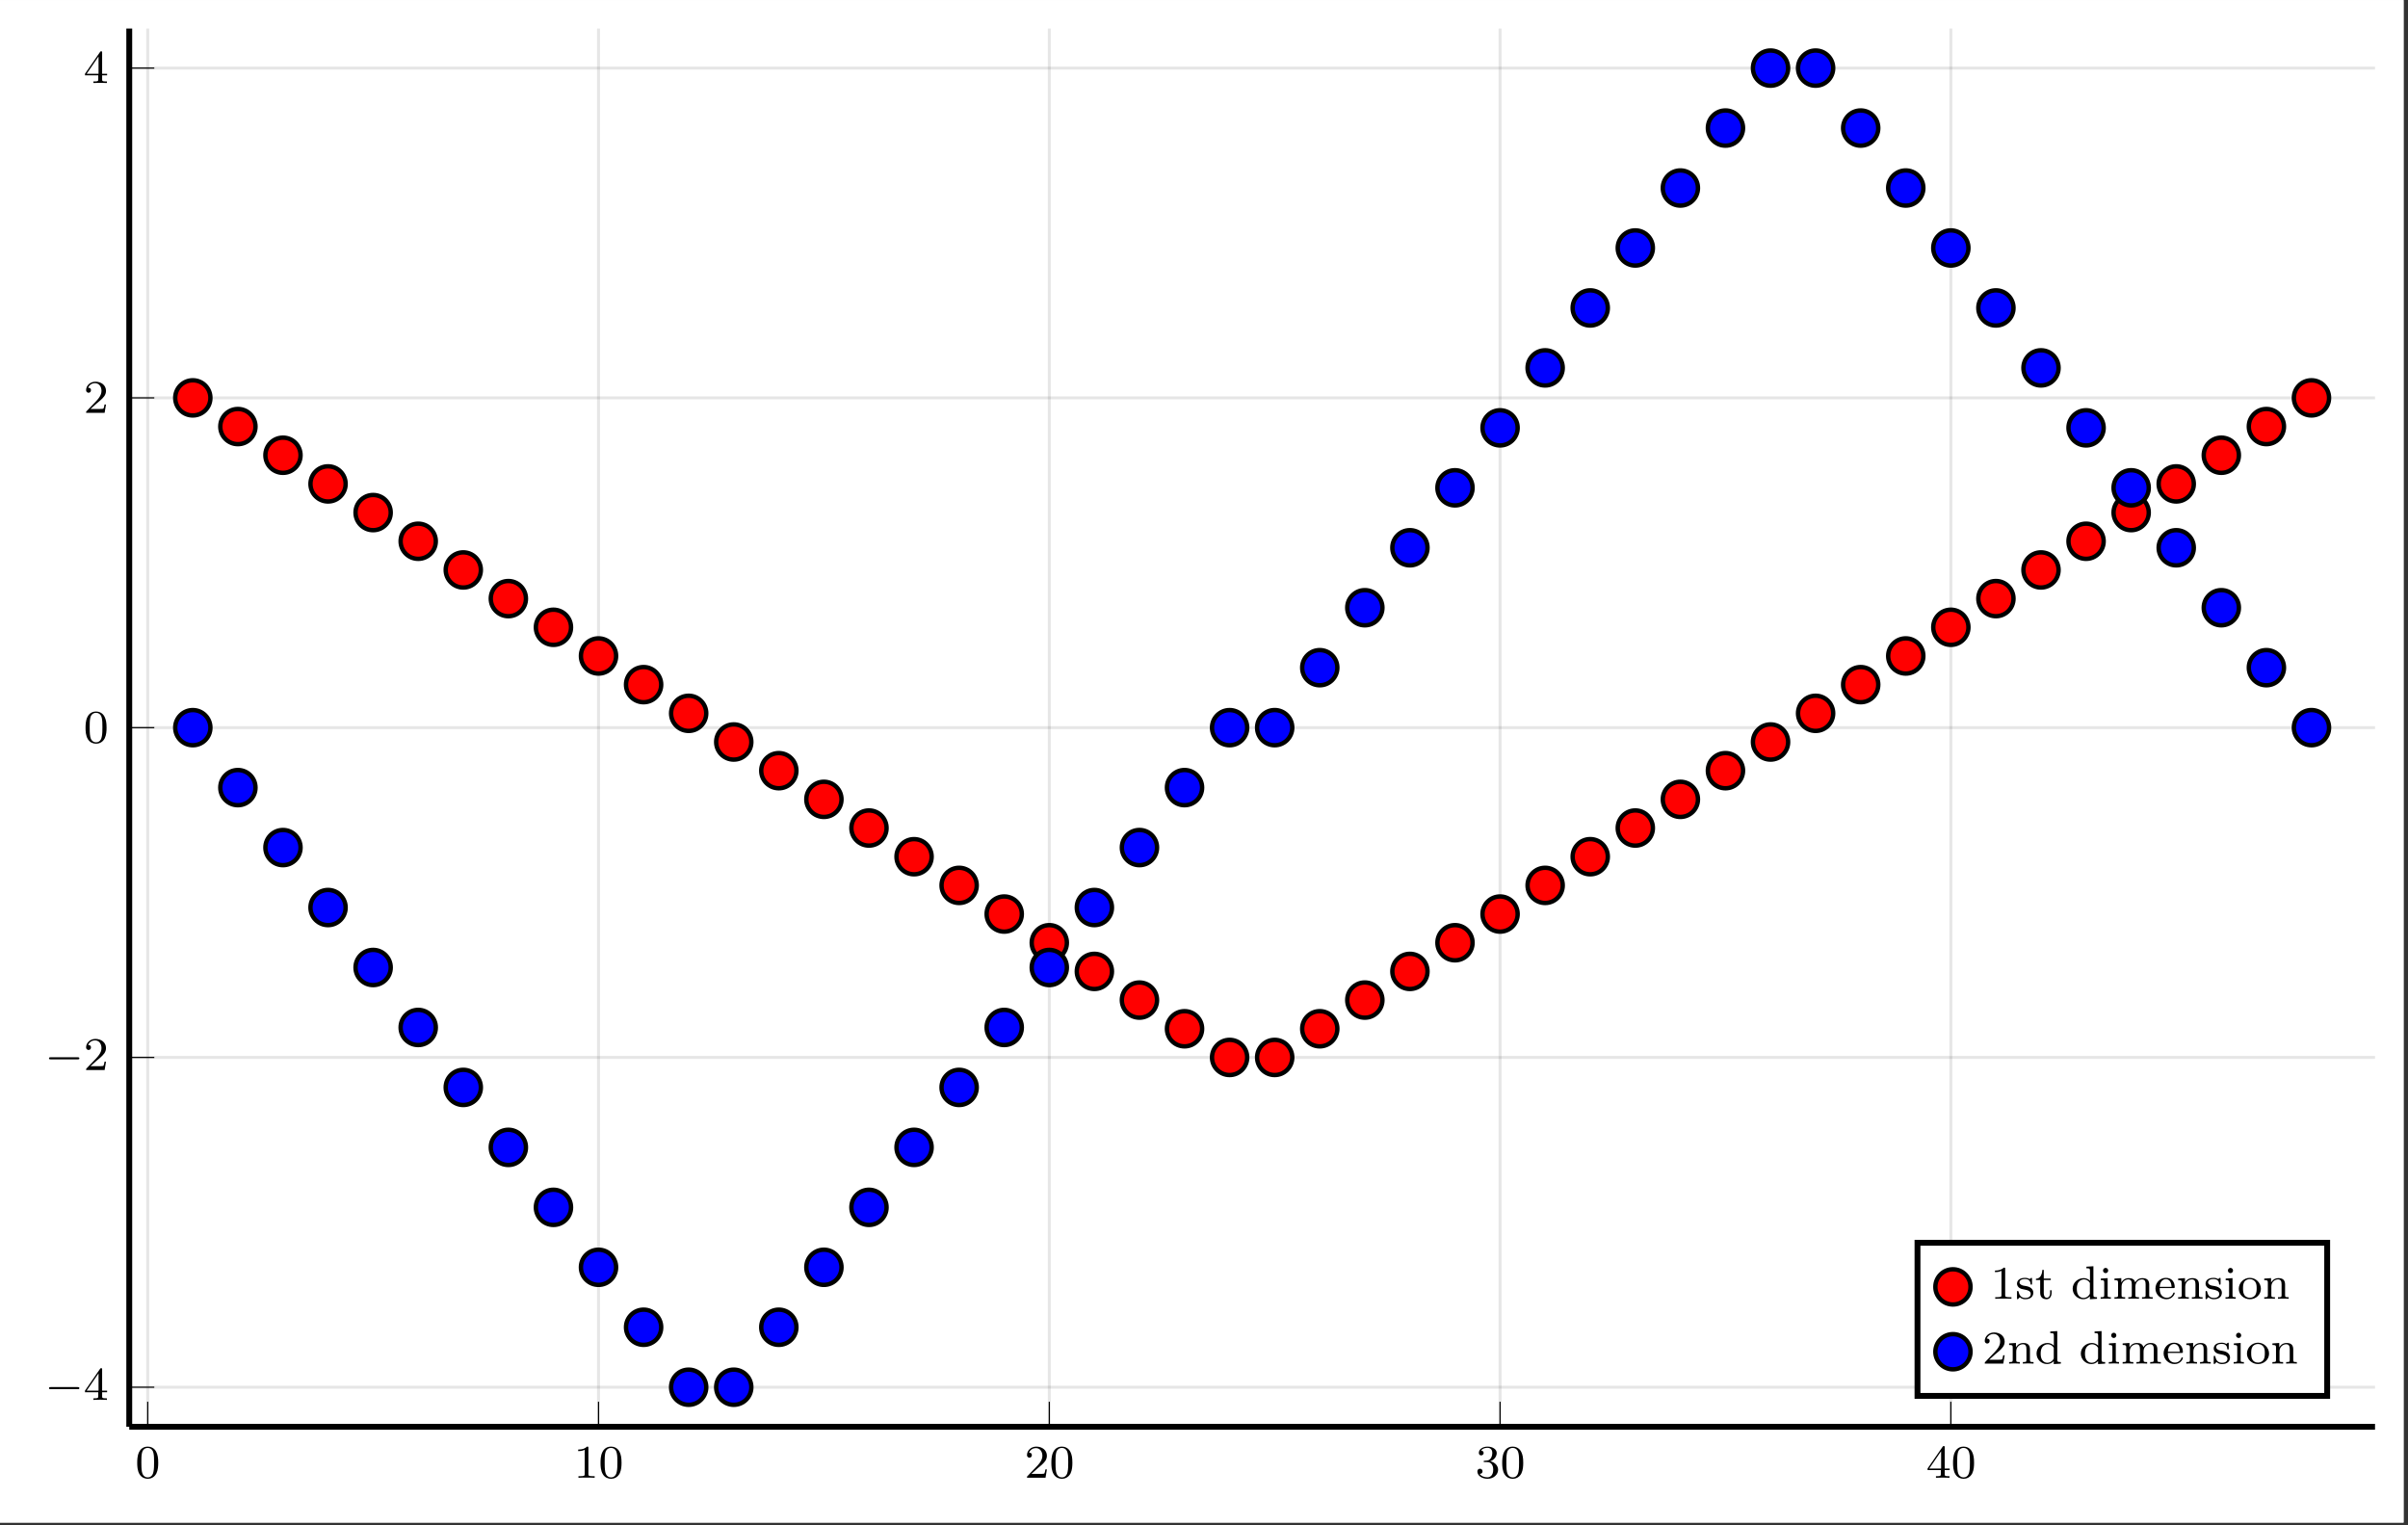 <?xml version="1.0" encoding="UTF-8"?>
<svg xmlns="http://www.w3.org/2000/svg" xmlns:xlink="http://www.w3.org/1999/xlink" width="408.248pt" height="258.555pt" viewBox="0 0 408.248 258.555" version="1.2">
<rect x="0" y="0" width="408.248" height="258.555" fill="#333333" stroke="none"/>
<defs>
<g>
<symbol overflow="visible" id="glyph-1710856462679751-0-0">
<path style="stroke:none;" d=""/>
</symbol>
<symbol overflow="visible" id="glyph-1710856462679751-0-1">
<path style="stroke:none;" d="M 3.891 -2.531 C 3.891 -3.391 3.797 -3.906 3.547 -4.406 C 3.188 -5.109 2.547 -5.281 2.109 -5.281 C 1.109 -5.281 0.734 -4.547 0.625 -4.312 C 0.344 -3.734 0.328 -2.953 0.328 -2.531 C 0.328 -2.016 0.344 -1.203 0.734 -0.578 C 1.094 0.016 1.688 0.172 2.109 0.172 C 2.484 0.172 3.172 0.047 3.578 -0.734 C 3.859 -1.312 3.891 -2.016 3.891 -2.531 Z M 2.109 -0.062 C 1.844 -0.062 1.281 -0.188 1.125 -1.016 C 1.031 -1.469 1.031 -2.219 1.031 -2.625 C 1.031 -3.188 1.031 -3.734 1.125 -4.172 C 1.281 -4.984 1.906 -5.062 2.109 -5.062 C 2.375 -5.062 2.922 -4.938 3.078 -4.203 C 3.188 -3.766 3.188 -3.172 3.188 -2.625 C 3.188 -2.156 3.188 -1.453 3.078 -1 C 2.922 -0.172 2.375 -0.062 2.109 -0.062 Z M 2.109 -0.062 "/>
</symbol>
<symbol overflow="visible" id="glyph-1710856462679751-0-2">
<path style="stroke:none;" d="M 2.5 -5.062 C 2.5 -5.281 2.484 -5.281 2.266 -5.281 C 1.938 -4.969 1.516 -4.781 0.766 -4.781 L 0.766 -4.516 C 0.984 -4.516 1.406 -4.516 1.875 -4.734 L 1.875 -0.656 C 1.875 -0.359 1.844 -0.266 1.094 -0.266 L 0.812 -0.266 L 0.812 0 C 1.141 -0.031 1.828 -0.031 2.172 -0.031 C 2.531 -0.031 3.234 -0.031 3.562 0 L 3.562 -0.266 L 3.281 -0.266 C 2.516 -0.266 2.5 -0.359 2.5 -0.656 Z M 2.5 -5.062 "/>
</symbol>
<symbol overflow="visible" id="glyph-1710856462679751-0-3">
<path style="stroke:none;" d="M 2.25 -1.625 C 2.375 -1.734 2.703 -2 2.828 -2.109 C 3.328 -2.562 3.797 -3 3.797 -3.734 C 3.797 -4.672 3 -5.281 2 -5.281 C 1.047 -5.281 0.422 -4.562 0.422 -3.859 C 0.422 -3.469 0.734 -3.406 0.844 -3.406 C 1.016 -3.406 1.25 -3.531 1.25 -3.828 C 1.25 -4.25 0.859 -4.25 0.766 -4.25 C 1 -4.828 1.531 -5.031 1.922 -5.031 C 2.656 -5.031 3.031 -4.391 3.031 -3.734 C 3.031 -2.906 2.453 -2.297 1.516 -1.344 L 0.516 -0.297 C 0.422 -0.219 0.422 -0.203 0.422 0 L 3.562 0 L 3.797 -1.422 L 3.547 -1.422 C 3.516 -1.266 3.453 -0.859 3.359 -0.719 C 3.312 -0.656 2.719 -0.656 2.578 -0.656 L 1.172 -0.656 Z M 2.25 -1.625 "/>
</symbol>
<symbol overflow="visible" id="glyph-1710856462679751-0-4">
<path style="stroke:none;" d="M 2.016 -2.656 C 2.641 -2.656 3.031 -2.188 3.031 -1.359 C 3.031 -0.359 2.469 -0.078 2.047 -0.078 C 1.609 -0.078 1.016 -0.234 0.734 -0.656 C 1.031 -0.656 1.219 -0.828 1.219 -1.094 C 1.219 -1.359 1.047 -1.531 0.781 -1.531 C 0.578 -1.531 0.344 -1.406 0.344 -1.078 C 0.344 -0.328 1.156 0.172 2.062 0.172 C 3.125 0.172 3.859 -0.562 3.859 -1.359 C 3.859 -2.016 3.344 -2.625 2.531 -2.797 C 3.156 -3.016 3.625 -3.562 3.625 -4.203 C 3.625 -4.828 2.906 -5.281 2.078 -5.281 C 1.234 -5.281 0.594 -4.828 0.594 -4.219 C 0.594 -3.922 0.781 -3.797 1 -3.797 C 1.234 -3.797 1.406 -3.984 1.406 -4.203 C 1.406 -4.5 1.141 -4.609 0.969 -4.625 C 1.297 -5.062 1.922 -5.078 2.062 -5.078 C 2.266 -5.078 2.875 -5.016 2.875 -4.203 C 2.875 -3.641 2.641 -3.312 2.531 -3.188 C 2.297 -2.938 2.109 -2.922 1.625 -2.891 C 1.469 -2.875 1.406 -2.875 1.406 -2.766 C 1.406 -2.656 1.484 -2.656 1.609 -2.656 Z M 2.016 -2.656 "/>
</symbol>
<symbol overflow="visible" id="glyph-1710856462679751-0-5">
<path style="stroke:none;" d="M 3.141 -5.141 C 3.141 -5.312 3.141 -5.375 2.969 -5.375 C 2.859 -5.375 2.859 -5.359 2.781 -5.25 L 0.234 -1.562 L 0.234 -1.297 L 2.484 -1.297 L 2.484 -0.641 C 2.484 -0.344 2.453 -0.266 1.844 -0.266 L 1.656 -0.266 L 1.656 0 C 2.344 -0.031 2.359 -0.031 2.812 -0.031 C 3.266 -0.031 3.281 -0.031 3.953 0 L 3.953 -0.266 L 3.766 -0.266 C 3.156 -0.266 3.141 -0.344 3.141 -0.641 L 3.141 -1.297 L 3.984 -1.297 L 3.984 -1.562 L 3.141 -1.562 Z M 2.531 -4.5 L 2.531 -1.562 L 0.516 -1.562 Z M 2.531 -4.5 "/>
</symbol>
<symbol overflow="visible" id="glyph-1710856462679751-1-0">
<path style="stroke:none;" d=""/>
</symbol>
<symbol overflow="visible" id="glyph-1710856462679751-1-1">
<path style="stroke:none;" d="M 5.562 -1.812 C 5.688 -1.812 5.859 -1.812 5.859 -1.984 C 5.859 -2.172 5.688 -2.172 5.562 -2.172 L 1 -2.172 C 0.875 -2.172 0.703 -2.172 0.703 -1.984 C 0.703 -1.812 0.875 -1.812 1 -1.812 Z M 5.562 -1.812 "/>
</symbol>
<symbol overflow="visible" id="glyph-1710856462679751-2-0">
<path style="stroke:none;" d=""/>
</symbol>
<symbol overflow="visible" id="glyph-1710856462679751-2-1">
<path style="stroke:none;" d="M 3.562 0 L 3.562 -0.266 L 3.281 -0.266 C 2.516 -0.266 2.5 -0.359 2.5 -0.656 L 2.5 -5.062 C 2.5 -5.281 2.484 -5.281 2.266 -5.281 C 1.938 -4.969 1.516 -4.781 0.766 -4.781 L 0.766 -4.516 C 0.984 -4.516 1.406 -4.516 1.875 -4.734 L 1.875 -0.656 C 1.875 -0.359 1.844 -0.266 1.094 -0.266 L 0.812 -0.266 L 0.812 0 C 1.141 -0.031 1.828 -0.031 2.172 -0.031 C 2.531 -0.031 3.234 -0.031 3.562 0 Z M 3.562 0 "/>
</symbol>
<symbol overflow="visible" id="glyph-1710856462679751-2-2">
<path style="stroke:none;" d="M 3.047 -1.031 C 3.047 -1.406 2.812 -1.969 1.875 -2.141 C 1.812 -2.156 1.359 -2.234 1.328 -2.234 C 1.078 -2.297 0.703 -2.453 0.703 -2.781 C 0.703 -3.016 0.875 -3.344 1.641 -3.344 C 2.531 -3.344 2.562 -2.703 2.578 -2.469 C 2.594 -2.406 2.641 -2.391 2.703 -2.391 C 2.828 -2.391 2.828 -2.438 2.828 -2.594 L 2.828 -3.344 C 2.828 -3.469 2.828 -3.547 2.734 -3.547 C 2.688 -3.547 2.672 -3.547 2.531 -3.422 C 2.516 -3.406 2.453 -3.344 2.422 -3.344 C 2.422 -3.344 2.406 -3.344 2.359 -3.375 C 2.234 -3.453 2 -3.547 1.641 -3.547 C 0.531 -3.547 0.281 -2.938 0.281 -2.562 C 0.281 -2.156 0.578 -1.938 0.594 -1.906 C 0.922 -1.672 1.094 -1.641 1.625 -1.547 C 2 -1.469 2.609 -1.359 2.609 -0.812 C 2.609 -0.516 2.406 -0.141 1.672 -0.141 C 0.875 -0.141 0.641 -0.766 0.547 -1.188 C 0.516 -1.281 0.5 -1.328 0.406 -1.328 C 0.281 -1.328 0.281 -1.266 0.281 -1.109 L 0.281 -0.125 C 0.281 0 0.281 0.078 0.375 0.078 C 0.422 0.078 0.438 0.078 0.578 -0.078 C 0.625 -0.125 0.703 -0.219 0.75 -0.266 C 1.109 0.062 1.484 0.078 1.688 0.078 C 2.703 0.078 3.047 -0.5 3.047 -1.031 Z M 3.047 -1.031 "/>
</symbol>
<symbol overflow="visible" id="glyph-1710856462679751-2-3">
<path style="stroke:none;" d="M 2.812 -1 L 2.812 -1.438 L 2.562 -1.438 L 2.562 -1.016 C 2.562 -0.469 2.312 -0.172 2.016 -0.172 C 1.484 -0.172 1.484 -0.844 1.484 -0.984 L 1.484 -3.172 L 2.672 -3.172 L 2.672 -3.422 L 1.484 -3.422 L 1.484 -4.891 L 1.234 -4.891 C 1.219 -4.172 0.906 -3.406 0.156 -3.391 L 0.156 -3.172 L 0.875 -3.172 L 0.875 -1 C 0.875 -0.062 1.594 0.078 1.953 0.078 C 2.484 0.078 2.812 -0.391 2.812 -1 Z M 2.812 -1 "/>
</symbol>
<symbol overflow="visible" id="glyph-1710856462679751-2-4">
<path style="stroke:none;" d="M 4.406 0 L 4.406 -0.266 C 3.859 -0.266 3.797 -0.312 3.797 -0.703 L 3.797 -5.516 L 2.609 -5.438 L 2.609 -5.172 C 3.156 -5.172 3.219 -5.109 3.219 -4.719 L 3.219 -3.047 C 2.938 -3.344 2.562 -3.5 2.156 -3.5 C 1.156 -3.5 0.281 -2.734 0.281 -1.703 C 0.281 -0.734 1.078 0.078 2.078 0.078 C 2.547 0.078 2.938 -0.141 3.203 -0.422 L 3.203 0.078 Z M 3.203 -0.984 C 3.203 -0.844 3.203 -0.812 3.078 -0.656 C 2.859 -0.328 2.484 -0.141 2.109 -0.141 C 1.75 -0.141 1.438 -0.328 1.234 -0.625 C 1.031 -0.938 0.984 -1.328 0.984 -1.703 C 0.984 -2.156 1.062 -2.484 1.234 -2.766 C 1.438 -3.062 1.797 -3.281 2.188 -3.281 C 2.578 -3.281 2.953 -3.094 3.203 -2.688 Z M 3.203 -0.984 "/>
</symbol>
<symbol overflow="visible" id="glyph-1710856462679751-2-5">
<path style="stroke:none;" d="M 2.062 0 L 2.062 -0.266 C 1.547 -0.266 1.516 -0.297 1.516 -0.609 L 1.516 -3.5 L 0.359 -3.422 L 0.359 -3.156 C 0.859 -3.156 0.938 -3.109 0.938 -2.719 L 0.938 -0.625 C 0.938 -0.266 0.844 -0.266 0.328 -0.266 L 0.328 0 C 0.641 -0.031 1.094 -0.031 1.203 -0.031 C 1.312 -0.031 1.797 -0.031 2.062 0 Z M 1.609 -4.781 C 1.609 -5.047 1.406 -5.234 1.172 -5.234 C 0.953 -5.234 0.734 -5.047 0.734 -4.781 C 0.734 -4.562 0.922 -4.344 1.172 -4.344 C 1.422 -4.344 1.609 -4.562 1.609 -4.781 Z M 1.609 -4.781 "/>
</symbol>
<symbol overflow="visible" id="glyph-1710856462679751-2-6">
<path style="stroke:none;" d="M 6.812 0 L 6.812 -0.266 C 6.312 -0.266 6.219 -0.266 6.219 -0.625 L 6.219 -2.406 C 6.219 -3.047 5.938 -3.5 5.062 -3.5 C 4.328 -3.5 3.969 -3 3.844 -2.781 C 3.703 -3.344 3.25 -3.5 2.734 -3.5 C 1.953 -3.5 1.594 -2.953 1.484 -2.75 L 1.484 -3.5 L 0.328 -3.422 L 0.328 -3.156 C 0.859 -3.156 0.938 -3.109 0.938 -2.719 L 0.938 -0.625 C 0.938 -0.266 0.828 -0.266 0.328 -0.266 L 0.328 0 C 0.672 -0.031 1.016 -0.031 1.234 -0.031 C 1.469 -0.031 1.797 -0.031 2.141 0 L 2.141 -0.266 C 1.625 -0.266 1.531 -0.266 1.531 -0.625 L 1.531 -2.062 C 1.531 -2.891 2.156 -3.281 2.672 -3.281 C 3.188 -3.281 3.266 -2.875 3.266 -2.438 L 3.266 -0.625 C 3.266 -0.266 3.172 -0.266 2.672 -0.266 L 2.672 0 C 3 -0.031 3.359 -0.031 3.578 -0.031 C 3.797 -0.031 4.141 -0.031 4.484 0 L 4.484 -0.266 C 3.969 -0.266 3.875 -0.266 3.875 -0.625 L 3.875 -2.062 C 3.875 -2.891 4.5 -3.281 5 -3.281 C 5.516 -3.281 5.609 -2.875 5.609 -2.438 L 5.609 -0.625 C 5.609 -0.266 5.516 -0.266 5 -0.266 L 5 0 C 5.344 -0.031 5.688 -0.031 5.906 -0.031 C 6.141 -0.031 6.469 -0.031 6.812 0 Z M 6.812 0 "/>
</symbol>
<symbol overflow="visible" id="glyph-1710856462679751-2-7">
<path style="stroke:none;" d="M 3.5 -0.953 C 3.5 -0.984 3.484 -1.062 3.375 -1.062 C 3.297 -1.062 3.281 -1.016 3.266 -0.969 C 2.969 -0.188 2.297 -0.172 2.141 -0.172 C 1.797 -0.172 1.422 -0.328 1.188 -0.703 C 0.953 -1.062 0.953 -1.578 0.953 -1.812 L 3.281 -1.812 C 3.453 -1.812 3.5 -1.812 3.5 -2 C 3.5 -2.703 3.125 -3.547 2 -3.547 C 1.016 -3.547 0.234 -2.734 0.234 -1.734 C 0.234 -0.719 1.094 0.078 2.094 0.078 C 3.109 0.078 3.5 -0.766 3.5 -0.953 Z M 2.969 -2.016 L 0.953 -2.016 C 1.031 -3.141 1.703 -3.328 2 -3.328 C 2.922 -3.328 2.953 -2.203 2.969 -2.016 Z M 2.969 -2.016 "/>
</symbol>
<symbol overflow="visible" id="glyph-1710856462679751-2-8">
<path style="stroke:none;" d="M 4.469 0 L 4.469 -0.266 C 3.953 -0.266 3.859 -0.266 3.859 -0.625 L 3.859 -2.406 C 3.859 -3.078 3.562 -3.5 2.734 -3.5 C 1.938 -3.5 1.578 -2.938 1.484 -2.75 L 1.484 -3.5 L 0.328 -3.422 L 0.328 -3.156 C 0.859 -3.156 0.938 -3.109 0.938 -2.719 L 0.938 -0.625 C 0.938 -0.266 0.828 -0.266 0.328 -0.266 L 0.328 0 C 0.672 -0.031 1.016 -0.031 1.234 -0.031 C 1.469 -0.031 1.797 -0.031 2.141 0 L 2.141 -0.266 C 1.625 -0.266 1.531 -0.266 1.531 -0.625 L 1.531 -2.062 C 1.531 -2.891 2.172 -3.281 2.656 -3.281 C 3.141 -3.281 3.266 -2.938 3.266 -2.438 L 3.266 -0.625 C 3.266 -0.266 3.172 -0.266 2.656 -0.266 L 2.656 0 C 3 -0.031 3.344 -0.031 3.562 -0.031 C 3.797 -0.031 4.125 -0.031 4.469 0 Z M 4.469 0 "/>
</symbol>
<symbol overflow="visible" id="glyph-1710856462679751-2-9">
<path style="stroke:none;" d="M 3.984 -1.688 C 3.984 -2.688 3.156 -3.547 2.109 -3.547 C 1.062 -3.547 0.234 -2.688 0.234 -1.688 C 0.234 -0.703 1.094 0.078 2.109 0.078 C 3.141 0.078 3.984 -0.703 3.984 -1.688 Z M 3.266 -1.766 C 3.266 -1.406 3.25 -0.969 3.031 -0.625 C 2.812 -0.312 2.453 -0.172 2.109 -0.172 C 1.672 -0.172 1.344 -0.375 1.172 -0.656 C 0.969 -0.984 0.953 -1.375 0.953 -1.766 C 0.953 -2.062 0.953 -2.547 1.188 -2.891 C 1.406 -3.172 1.734 -3.328 2.109 -3.328 C 2.516 -3.328 2.859 -3.125 3.047 -2.844 C 3.266 -2.516 3.266 -2.078 3.266 -1.766 Z M 3.266 -1.766 "/>
</symbol>
<symbol overflow="visible" id="glyph-1710856462679751-2-10">
<path style="stroke:none;" d="M 3.797 -1.422 L 3.547 -1.422 C 3.516 -1.266 3.453 -0.859 3.359 -0.719 C 3.312 -0.656 2.719 -0.656 2.578 -0.656 L 1.172 -0.656 L 2.25 -1.625 C 2.375 -1.734 2.703 -2 2.828 -2.109 C 3.328 -2.562 3.797 -3 3.797 -3.734 C 3.797 -4.672 3 -5.281 2 -5.281 C 1.047 -5.281 0.422 -4.562 0.422 -3.859 C 0.422 -3.469 0.734 -3.406 0.844 -3.406 C 1.016 -3.406 1.25 -3.531 1.25 -3.828 C 1.25 -4.25 0.859 -4.25 0.766 -4.25 C 1 -4.828 1.531 -5.031 1.922 -5.031 C 2.656 -5.031 3.031 -4.391 3.031 -3.734 C 3.031 -2.906 2.453 -2.297 1.516 -1.344 L 0.516 -0.297 C 0.422 -0.219 0.422 -0.203 0.422 0 L 3.562 0 Z M 3.797 -1.422 "/>
</symbol>
</g>
<clipPath id="clip-1710856462679751-1">
  <path d="M 0 0.016 L 407.496 0.016 L 407.496 258.094 L 0 258.094 Z M 0 0.016 "/>
</clipPath>
<clipPath id="clip-1710856462679751-2">
  <path d="M 286 0.016 L 314 0.016 L 314 26 L 286 26 Z M 286 0.016 "/>
</clipPath>
<clipPath id="clip-1710856462679751-3">
  <path d="M 294 0.016 L 322 0.016 L 322 26 L 294 26 Z M 294 0.016 "/>
</clipPath>
</defs>
<g id="surface1">
<g clip-path="url(#clip-1710856462679751-1)" clip-rule="nonzero">
<path style=" stroke:none;fill-rule:nonzero;fill:rgb(100%,100%,100%);fill-opacity:1;" d="M 0 258.094 L 407.496 258.094 L 407.496 0.016 L 0 0.016 Z M 0 258.094 "/>
<path style=" stroke:none;fill-rule:nonzero;fill:rgb(100%,100%,100%);fill-opacity:1;" d="M 0 258.098 L 0 0.016 L 407.504 0.016 L 407.504 258.098 Z M 0 258.098 "/>
</g>
<path style=" stroke:none;fill-rule:nonzero;fill:rgb(100%,100%,100%);fill-opacity:1;" d="M 21.914 241.855 L 402.719 241.855 L 402.719 4.797 L 21.914 4.797 Z M 21.914 241.855 "/>
<path style="fill:none;stroke-width:0.498;stroke-linecap:butt;stroke-linejoin:miter;stroke:rgb(0%,0%,0%);stroke-opacity:0.1;stroke-miterlimit:10;" d="M 3.138 -0 L 3.138 237.495 M 79.716 -0 L 79.716 237.495 M 156.295 -0 L 156.295 237.495 M 232.869 -0 L 232.869 237.495 M 309.447 -0 L 309.447 237.495 " transform="matrix(0.998,0,0,-0.998,21.915,241.855)"/>
<path style="fill:none;stroke-width:0.498;stroke-linecap:butt;stroke-linejoin:miter;stroke:rgb(0%,0%,0%);stroke-opacity:0.1;stroke-miterlimit:10;" d="M -0.001 6.723 L 381.506 6.723 M -0.001 62.736 L 381.506 62.736 M -0.001 118.749 L 381.506 118.749 M -0.001 174.762 L 381.506 174.762 M -0.001 230.776 L 381.506 230.776 " transform="matrix(0.998,0,0,-0.998,21.915,241.855)"/>
<path style="fill:none;stroke-width:0.199;stroke-linecap:butt;stroke-linejoin:miter;stroke:rgb(0%,0%,0%);stroke-opacity:1;stroke-miterlimit:10;" d="M 3.138 -0 L 3.138 4.254 M 79.716 -0 L 79.716 4.254 M 156.295 -0 L 156.295 4.254 M 232.869 -0 L 232.869 4.254 M 309.447 -0 L 309.447 4.254 " transform="matrix(0.998,0,0,-0.998,21.915,241.855)"/>
<path style="fill:none;stroke-width:0.199;stroke-linecap:butt;stroke-linejoin:miter;stroke:rgb(0%,0%,0%);stroke-opacity:1;stroke-miterlimit:10;" d="M -0.001 6.723 L 4.253 6.723 M -0.001 62.736 L 4.253 62.736 M -0.001 118.749 L 4.253 118.749 M -0.001 174.762 L 4.253 174.762 M -0.001 230.776 L 4.253 230.776 " transform="matrix(0.998,0,0,-0.998,21.915,241.855)"/>
<path style="fill:none;stroke-width:0.996;stroke-linecap:butt;stroke-linejoin:miter;stroke:rgb(0%,0%,0%);stroke-opacity:1;stroke-miterlimit:10;" d="M -0.001 -0 L 381.506 -0 " transform="matrix(0.998,0,0,-0.998,21.915,241.855)"/>
<path style="fill:none;stroke-width:0.996;stroke-linecap:butt;stroke-linejoin:miter;stroke:rgb(0%,0%,0%);stroke-opacity:1;stroke-miterlimit:10;" d="M -0.001 -0 L -0.001 237.495 " transform="matrix(0.998,0,0,-0.998,21.915,241.855)"/>
<g style="fill:rgb(0%,0%,0%);fill-opacity:1;">
  <use xlink:href="#glyph-1710856462679751-0-1" x="22.935" y="250.495"/>
</g>
<g style="fill:rgb(0%,0%,0%);fill-opacity:1;">
  <use xlink:href="#glyph-1710856462679751-0-2" x="97.257" y="250.495"/>
  <use xlink:href="#glyph-1710856462679751-0-1" x="101.484" y="250.495"/>
</g>
<g style="fill:rgb(0%,0%,0%);fill-opacity:1;">
  <use xlink:href="#glyph-1710856462679751-0-3" x="173.692" y="250.495"/>
  <use xlink:href="#glyph-1710856462679751-0-1" x="177.919" y="250.495"/>
</g>
<g style="fill:rgb(0%,0%,0%);fill-opacity:1;">
  <use xlink:href="#glyph-1710856462679751-0-4" x="250.127" y="250.495"/>
  <use xlink:href="#glyph-1710856462679751-0-1" x="254.354" y="250.495"/>
</g>
<g style="fill:rgb(0%,0%,0%);fill-opacity:1;">
  <use xlink:href="#glyph-1710856462679751-0-5" x="326.562" y="250.495"/>
  <use xlink:href="#glyph-1710856462679751-0-1" x="330.789" y="250.495"/>
</g>
<g style="fill:rgb(0%,0%,0%);fill-opacity:1;">
  <use xlink:href="#glyph-1710856462679751-1-1" x="7.6" y="237.295"/>
</g>
<g style="fill:rgb(0%,0%,0%);fill-opacity:1;">
  <use xlink:href="#glyph-1710856462679751-0-5" x="14.175" y="237.295"/>
</g>
<g style="fill:rgb(0%,0%,0%);fill-opacity:1;">
  <use xlink:href="#glyph-1710856462679751-1-1" x="7.6" y="181.386"/>
</g>
<g style="fill:rgb(0%,0%,0%);fill-opacity:1;">
  <use xlink:href="#glyph-1710856462679751-0-3" x="14.175" y="181.386"/>
</g>
<g style="fill:rgb(0%,0%,0%);fill-opacity:1;">
  <use xlink:href="#glyph-1710856462679751-0-1" x="14.175" y="125.89"/>
</g>
<g style="fill:rgb(0%,0%,0%);fill-opacity:1;">
  <use xlink:href="#glyph-1710856462679751-0-3" x="14.175" y="69.981"/>
</g>
<g style="fill:rgb(0%,0%,0%);fill-opacity:1;">
  <use xlink:href="#glyph-1710856462679751-0-5" x="14.175" y="14.071"/>
</g>
<path style="fill-rule:nonzero;fill:rgb(100%,0%,0%);fill-opacity:1;stroke-width:0.747;stroke-linecap:butt;stroke-linejoin:miter;stroke:rgb(0%,0%,0%);stroke-opacity:1;stroke-miterlimit:10;" d="M 13.786 174.758 C 13.786 176.41 12.448 177.748 10.797 177.748 C 9.145 177.748 7.807 176.41 7.807 174.758 C 7.807 173.107 9.145 171.773 10.797 171.773 C 12.448 171.773 13.786 173.107 13.786 174.758 Z M 13.786 174.758 " transform="matrix(0.998,0,0,-0.998,21.915,241.855)"/>
<path style="fill-rule:nonzero;fill:rgb(100%,0%,0%);fill-opacity:1;stroke-width:0.747;stroke-linecap:butt;stroke-linejoin:miter;stroke:rgb(0%,0%,0%);stroke-opacity:1;stroke-miterlimit:10;" d="M 21.445 169.89 C 21.445 171.538 20.107 172.876 18.455 172.876 C 16.804 172.876 15.465 171.538 15.465 169.89 C 15.465 168.239 16.804 166.9 18.455 166.9 C 20.107 166.9 21.445 168.239 21.445 169.89 Z M 21.445 169.89 " transform="matrix(0.998,0,0,-0.998,21.915,241.855)"/>
<path style="fill-rule:nonzero;fill:rgb(100%,0%,0%);fill-opacity:1;stroke-width:0.747;stroke-linecap:butt;stroke-linejoin:miter;stroke:rgb(0%,0%,0%);stroke-opacity:1;stroke-miterlimit:10;" d="M 29.1 165.018 C 29.1 166.669 27.765 168.008 26.114 168.008 C 24.462 168.008 23.124 166.669 23.124 165.018 C 23.124 163.366 24.462 162.028 26.114 162.028 C 27.765 162.028 29.1 163.366 29.1 165.018 Z M 29.1 165.018 " transform="matrix(0.998,0,0,-0.998,21.915,241.855)"/>
<path style="fill-rule:nonzero;fill:rgb(100%,0%,0%);fill-opacity:1;stroke-width:0.747;stroke-linecap:butt;stroke-linejoin:miter;stroke:rgb(0%,0%,0%);stroke-opacity:1;stroke-miterlimit:10;" d="M 36.758 160.146 C 36.758 161.797 35.42 163.136 33.769 163.136 C 32.121 163.136 30.783 161.797 30.783 160.146 C 30.783 158.498 32.121 157.16 33.769 157.16 C 35.42 157.16 36.758 158.498 36.758 160.146 Z M 36.758 160.146 " transform="matrix(0.998,0,0,-0.998,21.915,241.855)"/>
<path style="fill-rule:nonzero;fill:rgb(100%,0%,0%);fill-opacity:1;stroke-width:0.747;stroke-linecap:butt;stroke-linejoin:miter;stroke:rgb(0%,0%,0%);stroke-opacity:1;stroke-miterlimit:10;" d="M 44.417 155.277 C 44.417 156.929 43.079 158.267 41.427 158.267 C 39.776 158.267 38.437 156.929 38.437 155.277 C 38.437 153.626 39.776 152.287 41.427 152.287 C 43.079 152.287 44.417 153.626 44.417 155.277 Z M 44.417 155.277 " transform="matrix(0.998,0,0,-0.998,21.915,241.855)"/>
<path style="fill-rule:nonzero;fill:rgb(100%,0%,0%);fill-opacity:1;stroke-width:0.747;stroke-linecap:butt;stroke-linejoin:miter;stroke:rgb(0%,0%,0%);stroke-opacity:1;stroke-miterlimit:10;" d="M 52.076 150.405 C 52.076 152.057 50.737 153.395 49.086 153.395 C 47.434 153.395 46.096 152.057 46.096 150.405 C 46.096 148.754 47.434 147.419 49.086 147.419 C 50.737 147.419 52.076 148.754 52.076 150.405 Z M 52.076 150.405 " transform="matrix(0.998,0,0,-0.998,21.915,241.855)"/>
<path style="fill-rule:nonzero;fill:rgb(100%,0%,0%);fill-opacity:1;stroke-width:0.747;stroke-linecap:butt;stroke-linejoin:miter;stroke:rgb(0%,0%,0%);stroke-opacity:1;stroke-miterlimit:10;" d="M 59.73 145.537 C 59.73 147.184 58.396 148.523 56.744 148.523 C 55.093 148.523 53.755 147.184 53.755 145.537 C 53.755 143.885 55.093 142.547 56.744 142.547 C 58.396 142.547 59.73 143.885 59.73 145.537 Z M 59.73 145.537 " transform="matrix(0.998,0,0,-0.998,21.915,241.855)"/>
<path style="fill-rule:nonzero;fill:rgb(100%,0%,0%);fill-opacity:1;stroke-width:0.747;stroke-linecap:butt;stroke-linejoin:miter;stroke:rgb(0%,0%,0%);stroke-opacity:1;stroke-miterlimit:10;" d="M 67.389 140.665 C 67.389 142.316 66.051 143.654 64.403 143.654 C 62.752 143.654 61.413 142.316 61.413 140.665 C 61.413 139.013 62.752 137.675 64.403 137.675 C 66.051 137.675 67.389 139.013 67.389 140.665 Z M 67.389 140.665 " transform="matrix(0.998,0,0,-0.998,21.915,241.855)"/>
<path style="fill-rule:nonzero;fill:rgb(100%,0%,0%);fill-opacity:1;stroke-width:0.747;stroke-linecap:butt;stroke-linejoin:miter;stroke:rgb(0%,0%,0%);stroke-opacity:1;stroke-miterlimit:10;" d="M 75.048 135.792 C 75.048 137.444 73.709 138.782 72.058 138.782 C 70.406 138.782 69.072 137.444 69.072 135.792 C 69.072 134.145 70.406 132.806 72.058 132.806 C 73.709 132.806 75.048 134.145 75.048 135.792 Z M 75.048 135.792 " transform="matrix(0.998,0,0,-0.998,21.915,241.855)"/>
<path style="fill-rule:nonzero;fill:rgb(100%,0%,0%);fill-opacity:1;stroke-width:0.747;stroke-linecap:butt;stroke-linejoin:miter;stroke:rgb(0%,0%,0%);stroke-opacity:1;stroke-miterlimit:10;" d="M 82.706 130.924 C 82.706 132.575 81.368 133.914 79.716 133.914 C 78.065 133.914 76.726 132.575 76.726 130.924 C 76.726 129.273 78.065 127.934 79.716 127.934 C 81.368 127.934 82.706 129.273 82.706 130.924 Z M 82.706 130.924 " transform="matrix(0.998,0,0,-0.998,21.915,241.855)"/>
<path style="fill-rule:nonzero;fill:rgb(100%,0%,0%);fill-opacity:1;stroke-width:0.747;stroke-linecap:butt;stroke-linejoin:miter;stroke:rgb(0%,0%,0%);stroke-opacity:1;stroke-miterlimit:10;" d="M 90.365 126.052 C 90.365 127.703 89.026 129.042 87.375 129.042 C 85.723 129.042 84.385 127.703 84.385 126.052 C 84.385 124.4 85.723 123.066 87.375 123.066 C 89.026 123.066 90.365 124.4 90.365 126.052 Z M 90.365 126.052 " transform="matrix(0.998,0,0,-0.998,21.915,241.855)"/>
<path style="fill-rule:nonzero;fill:rgb(100%,0%,0%);fill-opacity:1;stroke-width:0.747;stroke-linecap:butt;stroke-linejoin:miter;stroke:rgb(0%,0%,0%);stroke-opacity:1;stroke-miterlimit:10;" d="M 98.019 121.183 C 98.019 122.831 96.681 124.169 95.034 124.169 C 93.382 124.169 92.044 122.831 92.044 121.183 C 92.044 119.532 93.382 118.194 95.034 118.194 C 96.681 118.194 98.019 119.532 98.019 121.183 Z M 98.019 121.183 " transform="matrix(0.998,0,0,-0.998,21.915,241.855)"/>
<path style="fill-rule:nonzero;fill:rgb(100%,0%,0%);fill-opacity:1;stroke-width:0.747;stroke-linecap:butt;stroke-linejoin:miter;stroke:rgb(0%,0%,0%);stroke-opacity:1;stroke-miterlimit:10;" d="M 105.678 116.311 C 105.678 117.963 104.34 119.301 102.688 119.301 C 101.041 119.301 99.702 117.963 99.702 116.311 C 99.702 114.66 101.041 113.321 102.688 113.321 C 104.34 113.321 105.678 114.66 105.678 116.311 Z M 105.678 116.311 " transform="matrix(0.998,0,0,-0.998,21.915,241.855)"/>
<path style="fill-rule:nonzero;fill:rgb(100%,0%,0%);fill-opacity:1;stroke-width:0.747;stroke-linecap:butt;stroke-linejoin:miter;stroke:rgb(0%,0%,0%);stroke-opacity:1;stroke-miterlimit:10;" d="M 113.337 111.439 C 113.337 113.09 111.998 114.429 110.347 114.429 C 108.695 114.429 107.357 113.09 107.357 111.439 C 107.357 109.791 108.695 108.453 110.347 108.453 C 111.998 108.453 113.337 109.791 113.337 111.439 Z M 113.337 111.439 " transform="matrix(0.998,0,0,-0.998,21.915,241.855)"/>
<path style="fill-rule:nonzero;fill:rgb(100%,0%,0%);fill-opacity:1;stroke-width:0.747;stroke-linecap:butt;stroke-linejoin:miter;stroke:rgb(0%,0%,0%);stroke-opacity:1;stroke-miterlimit:10;" d="M 120.995 106.571 C 120.995 108.222 119.657 109.56 118.005 109.56 C 116.354 109.56 115.016 108.222 115.016 106.571 C 115.016 104.919 116.354 103.581 118.005 103.581 C 119.657 103.581 120.995 104.919 120.995 106.571 Z M 120.995 106.571 " transform="matrix(0.998,0,0,-0.998,21.915,241.855)"/>
<path style="fill-rule:nonzero;fill:rgb(100%,0%,0%);fill-opacity:1;stroke-width:0.747;stroke-linecap:butt;stroke-linejoin:miter;stroke:rgb(0%,0%,0%);stroke-opacity:1;stroke-miterlimit:10;" d="M 128.65 101.698 C 128.65 103.35 127.312 104.688 125.664 104.688 C 124.013 104.688 122.674 103.35 122.674 101.698 C 122.674 100.047 124.013 98.712 125.664 98.712 C 127.312 98.712 128.65 100.047 128.65 101.698 Z M 128.65 101.698 " transform="matrix(0.998,0,0,-0.998,21.915,241.855)"/>
<path style="fill-rule:nonzero;fill:rgb(100%,0%,0%);fill-opacity:1;stroke-width:0.747;stroke-linecap:butt;stroke-linejoin:miter;stroke:rgb(0%,0%,0%);stroke-opacity:1;stroke-miterlimit:10;" d="M 136.309 96.83 C 136.309 98.482 134.97 99.816 133.319 99.816 C 131.671 99.816 130.333 98.482 130.333 96.83 C 130.333 95.179 131.671 93.84 133.319 93.84 C 134.97 93.84 136.309 95.179 136.309 96.83 Z M 136.309 96.83 " transform="matrix(0.998,0,0,-0.998,21.915,241.855)"/>
<path style="fill-rule:nonzero;fill:rgb(100%,0%,0%);fill-opacity:1;stroke-width:0.747;stroke-linecap:butt;stroke-linejoin:miter;stroke:rgb(0%,0%,0%);stroke-opacity:1;stroke-miterlimit:10;" d="M 143.967 91.958 C 143.967 93.609 142.629 94.948 140.977 94.948 C 139.326 94.948 137.988 93.609 137.988 91.958 C 137.988 90.306 139.326 88.968 140.977 88.968 C 142.629 88.968 143.967 90.306 143.967 91.958 Z M 143.967 91.958 " transform="matrix(0.998,0,0,-0.998,21.915,241.855)"/>
<path style="fill-rule:nonzero;fill:rgb(100%,0%,0%);fill-opacity:1;stroke-width:0.747;stroke-linecap:butt;stroke-linejoin:miter;stroke:rgb(0%,0%,0%);stroke-opacity:1;stroke-miterlimit:10;" d="M 151.626 87.089 C 151.626 88.737 150.287 90.075 148.636 90.075 C 146.985 90.075 145.646 88.737 145.646 87.089 C 145.646 85.438 146.985 84.1 148.636 84.1 C 150.287 84.1 151.626 85.438 151.626 87.089 Z M 151.626 87.089 " transform="matrix(0.998,0,0,-0.998,21.915,241.855)"/>
<path style="fill-rule:nonzero;fill:rgb(100%,0%,0%);fill-opacity:1;stroke-width:0.747;stroke-linecap:butt;stroke-linejoin:miter;stroke:rgb(0%,0%,0%);stroke-opacity:1;stroke-miterlimit:10;" d="M 159.281 82.217 C 159.281 83.869 157.942 85.207 156.295 85.207 C 154.643 85.207 153.305 83.869 153.305 82.217 C 153.305 80.566 154.643 79.227 156.295 79.227 C 157.942 79.227 159.281 80.566 159.281 82.217 Z M 159.281 82.217 " transform="matrix(0.998,0,0,-0.998,21.915,241.855)"/>
<path style="fill-rule:nonzero;fill:rgb(100%,0%,0%);fill-opacity:1;stroke-width:0.747;stroke-linecap:butt;stroke-linejoin:miter;stroke:rgb(0%,0%,0%);stroke-opacity:1;stroke-miterlimit:10;" d="M 166.939 77.345 C 166.939 78.996 165.601 80.335 163.949 80.335 C 162.302 80.335 160.963 78.996 160.963 77.345 C 160.963 75.697 162.302 74.359 163.949 74.359 C 165.601 74.359 166.939 75.697 166.939 77.345 Z M 166.939 77.345 " transform="matrix(0.998,0,0,-0.998,21.915,241.855)"/>
<path style="fill-rule:nonzero;fill:rgb(100%,0%,0%);fill-opacity:1;stroke-width:0.747;stroke-linecap:butt;stroke-linejoin:miter;stroke:rgb(0%,0%,0%);stroke-opacity:1;stroke-miterlimit:10;" d="M 174.598 72.477 C 174.598 74.128 173.259 75.463 171.608 75.463 C 169.956 75.463 168.618 74.128 168.618 72.477 C 168.618 70.825 169.956 69.487 171.608 69.487 C 173.259 69.487 174.598 70.825 174.598 72.477 Z M 174.598 72.477 " transform="matrix(0.998,0,0,-0.998,21.915,241.855)"/>
<path style="fill-rule:nonzero;fill:rgb(100%,0%,0%);fill-opacity:1;stroke-width:0.747;stroke-linecap:butt;stroke-linejoin:miter;stroke:rgb(0%,0%,0%);stroke-opacity:1;stroke-miterlimit:10;" d="M 182.256 67.604 C 182.256 69.256 180.918 70.594 179.267 70.594 C 177.615 70.594 176.277 69.256 176.277 67.604 C 176.277 65.953 177.615 64.615 179.267 64.615 C 180.918 64.615 182.256 65.953 182.256 67.604 Z M 182.256 67.604 " transform="matrix(0.998,0,0,-0.998,21.915,241.855)"/>
<path style="fill-rule:nonzero;fill:rgb(100%,0%,0%);fill-opacity:1;stroke-width:0.747;stroke-linecap:butt;stroke-linejoin:miter;stroke:rgb(0%,0%,0%);stroke-opacity:1;stroke-miterlimit:10;" d="M 189.911 62.736 C 189.911 64.384 188.577 65.722 186.925 65.722 C 185.274 65.722 183.935 64.384 183.935 62.736 C 183.935 61.085 185.274 59.746 186.925 59.746 C 188.577 59.746 189.911 61.085 189.911 62.736 Z M 189.911 62.736 " transform="matrix(0.998,0,0,-0.998,21.915,241.855)"/>
<path style="fill-rule:nonzero;fill:rgb(100%,0%,0%);fill-opacity:1;stroke-width:0.747;stroke-linecap:butt;stroke-linejoin:miter;stroke:rgb(0%,0%,0%);stroke-opacity:1;stroke-miterlimit:10;" d="M 197.57 62.736 C 197.57 64.384 196.231 65.722 194.58 65.722 C 192.932 65.722 191.594 64.384 191.594 62.736 C 191.594 61.085 192.932 59.746 194.58 59.746 C 196.231 59.746 197.57 61.085 197.57 62.736 Z M 197.57 62.736 " transform="matrix(0.998,0,0,-0.998,21.915,241.855)"/>
<path style="fill-rule:nonzero;fill:rgb(100%,0%,0%);fill-opacity:1;stroke-width:0.747;stroke-linecap:butt;stroke-linejoin:miter;stroke:rgb(0%,0%,0%);stroke-opacity:1;stroke-miterlimit:10;" d="M 205.228 67.604 C 205.228 69.256 203.89 70.594 202.238 70.594 C 200.587 70.594 199.252 69.256 199.252 67.604 C 199.252 65.953 200.587 64.615 202.238 64.615 C 203.89 64.615 205.228 65.953 205.228 67.604 Z M 205.228 67.604 " transform="matrix(0.998,0,0,-0.998,21.915,241.855)"/>
<path style="fill-rule:nonzero;fill:rgb(100%,0%,0%);fill-opacity:1;stroke-width:0.747;stroke-linecap:butt;stroke-linejoin:miter;stroke:rgb(0%,0%,0%);stroke-opacity:1;stroke-miterlimit:10;" d="M 212.887 72.477 C 212.887 74.128 211.549 75.467 209.897 75.467 C 208.246 75.467 206.907 74.128 206.907 72.477 C 206.907 70.825 208.246 69.487 209.897 69.487 C 211.549 69.487 212.887 70.825 212.887 72.477 Z M 212.887 72.477 " transform="matrix(0.998,0,0,-0.998,21.915,241.855)"/>
<path style="fill-rule:nonzero;fill:rgb(100%,0%,0%);fill-opacity:1;stroke-width:0.747;stroke-linecap:butt;stroke-linejoin:miter;stroke:rgb(0%,0%,0%);stroke-opacity:1;stroke-miterlimit:10;" d="M 220.546 77.345 C 220.546 78.996 219.207 80.335 217.556 80.335 C 215.904 80.335 214.566 78.996 214.566 77.345 C 214.566 75.697 215.904 74.359 217.556 74.359 C 219.207 74.359 220.546 75.697 220.546 77.345 Z M 220.546 77.345 " transform="matrix(0.998,0,0,-0.998,21.915,241.855)"/>
<path style="fill-rule:nonzero;fill:rgb(100%,0%,0%);fill-opacity:1;stroke-width:0.747;stroke-linecap:butt;stroke-linejoin:miter;stroke:rgb(0%,0%,0%);stroke-opacity:1;stroke-miterlimit:10;" d="M 228.2 82.217 C 228.2 83.869 226.862 85.207 225.214 85.207 C 223.563 85.207 222.224 83.869 222.224 82.217 C 222.224 80.566 223.563 79.227 225.214 79.227 C 226.862 79.227 228.2 80.566 228.2 82.217 Z M 228.2 82.217 " transform="matrix(0.998,0,0,-0.998,21.915,241.855)"/>
<path style="fill-rule:nonzero;fill:rgb(100%,0%,0%);fill-opacity:1;stroke-width:0.747;stroke-linecap:butt;stroke-linejoin:miter;stroke:rgb(0%,0%,0%);stroke-opacity:1;stroke-miterlimit:10;" d="M 235.859 87.089 C 235.859 88.737 234.52 90.075 232.869 90.075 C 231.218 90.075 229.883 88.737 229.883 87.089 C 229.883 85.438 231.218 84.1 232.869 84.1 C 234.52 84.1 235.859 85.438 235.859 87.089 Z M 235.859 87.089 " transform="matrix(0.998,0,0,-0.998,21.915,241.855)"/>
<path style="fill-rule:nonzero;fill:rgb(100%,0%,0%);fill-opacity:1;stroke-width:0.747;stroke-linecap:butt;stroke-linejoin:miter;stroke:rgb(0%,0%,0%);stroke-opacity:1;stroke-miterlimit:10;" d="M 243.517 91.958 C 243.517 93.609 242.179 94.948 240.528 94.948 C 238.876 94.948 237.538 93.609 237.538 91.958 C 237.538 90.306 238.876 88.968 240.528 88.968 C 242.179 88.968 243.517 90.306 243.517 91.958 Z M 243.517 91.958 " transform="matrix(0.998,0,0,-0.998,21.915,241.855)"/>
<path style="fill-rule:nonzero;fill:rgb(100%,0%,0%);fill-opacity:1;stroke-width:0.747;stroke-linecap:butt;stroke-linejoin:miter;stroke:rgb(0%,0%,0%);stroke-opacity:1;stroke-miterlimit:10;" d="M 251.176 96.83 C 251.176 98.482 249.838 99.82 248.186 99.82 C 246.535 99.82 245.196 98.482 245.196 96.83 C 245.196 95.179 246.535 93.84 248.186 93.84 C 249.838 93.84 251.176 95.179 251.176 96.83 Z M 251.176 96.83 " transform="matrix(0.998,0,0,-0.998,21.915,241.855)"/>
<path style="fill-rule:nonzero;fill:rgb(100%,0%,0%);fill-opacity:1;stroke-width:0.747;stroke-linecap:butt;stroke-linejoin:miter;stroke:rgb(0%,0%,0%);stroke-opacity:1;stroke-miterlimit:10;" d="M 258.831 101.698 C 258.831 103.35 257.492 104.688 255.845 104.688 C 254.193 104.688 252.855 103.35 252.855 101.698 C 252.855 100.051 254.193 98.712 255.845 98.712 C 257.492 98.712 258.831 100.051 258.831 101.698 Z M 258.831 101.698 " transform="matrix(0.998,0,0,-0.998,21.915,241.855)"/>
<path style="fill-rule:nonzero;fill:rgb(100%,0%,0%);fill-opacity:1;stroke-width:0.747;stroke-linecap:butt;stroke-linejoin:miter;stroke:rgb(0%,0%,0%);stroke-opacity:1;stroke-miterlimit:10;" d="M 266.489 106.571 C 266.489 108.222 265.151 109.56 263.5 109.56 C 261.852 109.56 260.514 108.222 260.514 106.571 C 260.514 104.919 261.852 103.581 263.5 103.581 C 265.151 103.581 266.489 104.919 266.489 106.571 Z M 266.489 106.571 " transform="matrix(0.998,0,0,-0.998,21.915,241.855)"/>
<path style="fill-rule:nonzero;fill:rgb(100%,0%,0%);fill-opacity:1;stroke-width:0.747;stroke-linecap:butt;stroke-linejoin:miter;stroke:rgb(0%,0%,0%);stroke-opacity:1;stroke-miterlimit:10;" d="M 274.148 111.443 C 274.148 113.09 272.81 114.429 271.158 114.429 C 269.507 114.429 268.168 113.09 268.168 111.443 C 268.168 109.791 269.507 108.453 271.158 108.453 C 272.81 108.453 274.148 109.791 274.148 111.443 Z M 274.148 111.443 " transform="matrix(0.998,0,0,-0.998,21.915,241.855)"/>
<path style="fill-rule:nonzero;fill:rgb(100%,0%,0%);fill-opacity:1;stroke-width:0.747;stroke-linecap:butt;stroke-linejoin:miter;stroke:rgb(0%,0%,0%);stroke-opacity:1;stroke-miterlimit:10;" d="M 281.807 116.311 C 281.807 117.963 280.468 119.301 278.817 119.301 C 277.165 119.301 275.827 117.963 275.827 116.311 C 275.827 114.66 277.165 113.321 278.817 113.321 C 280.468 113.321 281.807 114.66 281.807 116.311 Z M 281.807 116.311 " transform="matrix(0.998,0,0,-0.998,21.915,241.855)"/>
<path style="fill-rule:nonzero;fill:rgb(100%,0%,0%);fill-opacity:1;stroke-width:0.747;stroke-linecap:butt;stroke-linejoin:miter;stroke:rgb(0%,0%,0%);stroke-opacity:1;stroke-miterlimit:10;" d="M 289.461 121.183 C 289.461 122.835 288.123 124.169 286.475 124.169 C 284.824 124.169 283.485 122.835 283.485 121.183 C 283.485 119.532 284.824 118.194 286.475 118.194 C 288.123 118.194 289.461 119.532 289.461 121.183 Z M 289.461 121.183 " transform="matrix(0.998,0,0,-0.998,21.915,241.855)"/>
<path style="fill-rule:nonzero;fill:rgb(100%,0%,0%);fill-opacity:1;stroke-width:0.747;stroke-linecap:butt;stroke-linejoin:miter;stroke:rgb(0%,0%,0%);stroke-opacity:1;stroke-miterlimit:10;" d="M 297.12 126.052 C 297.12 127.703 295.782 129.042 294.13 129.042 C 292.483 129.042 291.144 127.703 291.144 126.052 C 291.144 124.404 292.483 123.066 294.13 123.066 C 295.782 123.066 297.12 124.404 297.12 126.052 Z M 297.12 126.052 " transform="matrix(0.998,0,0,-0.998,21.915,241.855)"/>
<path style="fill-rule:nonzero;fill:rgb(100%,0%,0%);fill-opacity:1;stroke-width:0.747;stroke-linecap:butt;stroke-linejoin:miter;stroke:rgb(0%,0%,0%);stroke-opacity:1;stroke-miterlimit:10;" d="M 304.779 130.924 C 304.779 132.575 303.44 133.914 301.789 133.914 C 300.137 133.914 298.799 132.575 298.799 130.924 C 298.799 129.273 300.137 127.934 301.789 127.934 C 303.44 127.934 304.779 129.273 304.779 130.924 Z M 304.779 130.924 " transform="matrix(0.998,0,0,-0.998,21.915,241.855)"/>
<path style="fill-rule:nonzero;fill:rgb(100%,0%,0%);fill-opacity:1;stroke-width:0.747;stroke-linecap:butt;stroke-linejoin:miter;stroke:rgb(0%,0%,0%);stroke-opacity:1;stroke-miterlimit:10;" d="M 312.437 135.796 C 312.437 137.444 311.099 138.782 309.447 138.782 C 307.796 138.782 306.457 137.444 306.457 135.796 C 306.457 134.145 307.796 132.806 309.447 132.806 C 311.099 132.806 312.437 134.145 312.437 135.796 Z M 312.437 135.796 " transform="matrix(0.998,0,0,-0.998,21.915,241.855)"/>
<path style="fill-rule:nonzero;fill:rgb(100%,0%,0%);fill-opacity:1;stroke-width:0.747;stroke-linecap:butt;stroke-linejoin:miter;stroke:rgb(0%,0%,0%);stroke-opacity:1;stroke-miterlimit:10;" d="M 320.092 140.665 C 320.092 142.316 318.753 143.654 317.106 143.654 C 315.454 143.654 314.116 142.316 314.116 140.665 C 314.116 139.013 315.454 137.675 317.106 137.675 C 318.753 137.675 320.092 139.013 320.092 140.665 Z M 320.092 140.665 " transform="matrix(0.998,0,0,-0.998,21.915,241.855)"/>
<path style="fill-rule:nonzero;fill:rgb(100%,0%,0%);fill-opacity:1;stroke-width:0.747;stroke-linecap:butt;stroke-linejoin:miter;stroke:rgb(0%,0%,0%);stroke-opacity:1;stroke-miterlimit:10;" d="M 327.75 145.537 C 327.75 147.188 326.412 148.523 324.761 148.523 C 323.113 148.523 321.775 147.188 321.775 145.537 C 321.775 143.885 323.113 142.547 324.761 142.547 C 326.412 142.547 327.75 143.885 327.75 145.537 Z M 327.75 145.537 " transform="matrix(0.998,0,0,-0.998,21.915,241.855)"/>
<path style="fill-rule:nonzero;fill:rgb(100%,0%,0%);fill-opacity:1;stroke-width:0.747;stroke-linecap:butt;stroke-linejoin:miter;stroke:rgb(0%,0%,0%);stroke-opacity:1;stroke-miterlimit:10;" d="M 335.409 150.405 C 335.409 152.057 334.071 153.395 332.419 153.395 C 330.768 153.395 329.429 152.057 329.429 150.405 C 329.429 148.758 330.768 147.419 332.419 147.419 C 334.071 147.419 335.409 148.758 335.409 150.405 Z M 335.409 150.405 " transform="matrix(0.998,0,0,-0.998,21.915,241.855)"/>
<path style="fill-rule:nonzero;fill:rgb(100%,0%,0%);fill-opacity:1;stroke-width:0.747;stroke-linecap:butt;stroke-linejoin:miter;stroke:rgb(0%,0%,0%);stroke-opacity:1;stroke-miterlimit:10;" d="M 343.068 155.277 C 343.068 156.929 341.729 158.267 340.078 158.267 C 338.426 158.267 337.088 156.929 337.088 155.277 C 337.088 153.626 338.426 152.287 340.078 152.287 C 341.729 152.287 343.068 153.626 343.068 155.277 Z M 343.068 155.277 " transform="matrix(0.998,0,0,-0.998,21.915,241.855)"/>
<path style="fill-rule:nonzero;fill:rgb(100%,0%,0%);fill-opacity:1;stroke-width:0.747;stroke-linecap:butt;stroke-linejoin:miter;stroke:rgb(0%,0%,0%);stroke-opacity:1;stroke-miterlimit:10;" d="M 350.722 160.15 C 350.722 161.797 349.388 163.136 347.736 163.136 C 346.085 163.136 344.747 161.797 344.747 160.15 C 344.747 158.498 346.085 157.16 347.736 157.16 C 349.388 157.16 350.722 158.498 350.722 160.15 Z M 350.722 160.15 " transform="matrix(0.998,0,0,-0.998,21.915,241.855)"/>
<path style="fill-rule:nonzero;fill:rgb(100%,0%,0%);fill-opacity:1;stroke-width:0.747;stroke-linecap:butt;stroke-linejoin:miter;stroke:rgb(0%,0%,0%);stroke-opacity:1;stroke-miterlimit:10;" d="M 358.381 165.018 C 358.381 166.669 357.043 168.008 355.391 168.008 C 353.744 168.008 352.405 166.669 352.405 165.018 C 352.405 163.366 353.744 162.028 355.391 162.028 C 357.043 162.028 358.381 163.366 358.381 165.018 Z M 358.381 165.018 " transform="matrix(0.998,0,0,-0.998,21.915,241.855)"/>
<path style="fill-rule:nonzero;fill:rgb(100%,0%,0%);fill-opacity:1;stroke-width:0.747;stroke-linecap:butt;stroke-linejoin:miter;stroke:rgb(0%,0%,0%);stroke-opacity:1;stroke-miterlimit:10;" d="M 366.04 169.89 C 366.04 171.542 364.701 172.876 363.05 172.876 C 361.398 172.876 360.064 171.542 360.064 169.89 C 360.064 168.239 361.398 166.9 363.05 166.9 C 364.701 166.9 366.04 168.239 366.04 169.89 Z M 366.04 169.89 " transform="matrix(0.998,0,0,-0.998,21.915,241.855)"/>
<path style="fill-rule:nonzero;fill:rgb(100%,0%,0%);fill-opacity:1;stroke-width:0.747;stroke-linecap:butt;stroke-linejoin:miter;stroke:rgb(0%,0%,0%);stroke-opacity:1;stroke-miterlimit:10;" d="M 373.698 174.758 C 373.698 176.41 372.36 177.748 370.708 177.748 C 369.057 177.748 367.718 176.41 367.718 174.758 C 367.718 173.111 369.057 171.773 370.708 171.773 C 372.36 171.773 373.698 173.111 373.698 174.758 Z M 373.698 174.758 " transform="matrix(0.998,0,0,-0.998,21.915,241.855)"/>
<path style="fill-rule:nonzero;fill:rgb(0%,0%,100%);fill-opacity:1;stroke-width:0.747;stroke-linecap:butt;stroke-linejoin:miter;stroke:rgb(0%,0%,0%);stroke-opacity:1;stroke-miterlimit:10;" d="M 13.786 118.745 C 13.786 120.397 12.448 121.735 10.797 121.735 C 9.145 121.735 7.807 120.397 7.807 118.745 C 7.807 117.098 9.145 115.759 10.797 115.759 C 12.448 115.759 13.786 117.098 13.786 118.745 Z M 13.786 118.745 " transform="matrix(0.998,0,0,-0.998,21.915,241.855)"/>
<path style="fill-rule:nonzero;fill:rgb(0%,0%,100%);fill-opacity:1;stroke-width:0.747;stroke-linecap:butt;stroke-linejoin:miter;stroke:rgb(0%,0%,0%);stroke-opacity:1;stroke-miterlimit:10;" d="M 21.445 108.563 C 21.445 110.214 20.107 111.552 18.455 111.552 C 16.804 111.552 15.465 110.214 15.465 108.563 C 15.465 106.911 16.804 105.573 18.455 105.573 C 20.107 105.573 21.445 106.911 21.445 108.563 Z M 21.445 108.563 " transform="matrix(0.998,0,0,-0.998,21.915,241.855)"/>
<path style="fill-rule:nonzero;fill:rgb(0%,0%,100%);fill-opacity:1;stroke-width:0.747;stroke-linecap:butt;stroke-linejoin:miter;stroke:rgb(0%,0%,0%);stroke-opacity:1;stroke-miterlimit:10;" d="M 29.1 98.38 C 29.1 100.031 27.765 101.366 26.114 101.366 C 24.462 101.366 23.124 100.031 23.124 98.38 C 23.124 96.728 24.462 95.39 26.114 95.39 C 27.765 95.39 29.1 96.728 29.1 98.38 Z M 29.1 98.38 " transform="matrix(0.998,0,0,-0.998,21.915,241.855)"/>
<path style="fill-rule:nonzero;fill:rgb(0%,0%,100%);fill-opacity:1;stroke-width:0.747;stroke-linecap:butt;stroke-linejoin:miter;stroke:rgb(0%,0%,0%);stroke-opacity:1;stroke-miterlimit:10;" d="M 36.758 88.193 C 36.758 89.845 35.42 91.183 33.769 91.183 C 32.121 91.183 30.783 89.845 30.783 88.193 C 30.783 86.546 32.121 85.207 33.769 85.207 C 35.42 85.207 36.758 86.546 36.758 88.193 Z M 36.758 88.193 " transform="matrix(0.998,0,0,-0.998,21.915,241.855)"/>
<path style="fill-rule:nonzero;fill:rgb(0%,0%,100%);fill-opacity:1;stroke-width:0.747;stroke-linecap:butt;stroke-linejoin:miter;stroke:rgb(0%,0%,0%);stroke-opacity:1;stroke-miterlimit:10;" d="M 44.417 78.01 C 44.417 79.662 43.079 81 41.427 81 C 39.776 81 38.437 79.662 38.437 78.01 C 38.437 76.359 39.776 75.02 41.427 75.02 C 43.079 75.02 44.417 76.359 44.417 78.01 Z M 44.417 78.01 " transform="matrix(0.998,0,0,-0.998,21.915,241.855)"/>
<path style="fill-rule:nonzero;fill:rgb(0%,0%,100%);fill-opacity:1;stroke-width:0.747;stroke-linecap:butt;stroke-linejoin:miter;stroke:rgb(0%,0%,0%);stroke-opacity:1;stroke-miterlimit:10;" d="M 52.076 67.827 C 52.076 69.475 50.737 70.813 49.086 70.813 C 47.434 70.813 46.096 69.475 46.096 67.827 C 46.096 66.176 47.434 64.838 49.086 64.838 C 50.737 64.838 52.076 66.176 52.076 67.827 Z M 52.076 67.827 " transform="matrix(0.998,0,0,-0.998,21.915,241.855)"/>
<path style="fill-rule:nonzero;fill:rgb(0%,0%,100%);fill-opacity:1;stroke-width:0.747;stroke-linecap:butt;stroke-linejoin:miter;stroke:rgb(0%,0%,0%);stroke-opacity:1;stroke-miterlimit:10;" d="M 59.73 57.641 C 59.73 59.292 58.396 60.631 56.744 60.631 C 55.093 60.631 53.755 59.292 53.755 57.641 C 53.755 55.993 55.093 54.655 56.744 54.655 C 58.396 54.655 59.73 55.993 59.73 57.641 Z M 59.73 57.641 " transform="matrix(0.998,0,0,-0.998,21.915,241.855)"/>
<path style="fill-rule:nonzero;fill:rgb(0%,0%,100%);fill-opacity:1;stroke-width:0.747;stroke-linecap:butt;stroke-linejoin:miter;stroke:rgb(0%,0%,0%);stroke-opacity:1;stroke-miterlimit:10;" d="M 67.389 47.458 C 67.389 49.109 66.051 50.448 64.403 50.448 C 62.752 50.448 61.413 49.109 61.413 47.458 C 61.413 45.807 62.752 44.468 64.403 44.468 C 66.051 44.468 67.389 45.807 67.389 47.458 Z M 67.389 47.458 " transform="matrix(0.998,0,0,-0.998,21.915,241.855)"/>
<path style="fill-rule:nonzero;fill:rgb(0%,0%,100%);fill-opacity:1;stroke-width:0.747;stroke-linecap:butt;stroke-linejoin:miter;stroke:rgb(0%,0%,0%);stroke-opacity:1;stroke-miterlimit:10;" d="M 75.048 37.275 C 75.048 38.923 73.709 40.261 72.058 40.261 C 70.406 40.261 69.072 38.923 69.072 37.275 C 69.072 35.624 70.406 34.285 72.058 34.285 C 73.709 34.285 75.048 35.624 75.048 37.275 Z M 75.048 37.275 " transform="matrix(0.998,0,0,-0.998,21.915,241.855)"/>
<path style="fill-rule:nonzero;fill:rgb(0%,0%,100%);fill-opacity:1;stroke-width:0.747;stroke-linecap:butt;stroke-linejoin:miter;stroke:rgb(0%,0%,0%);stroke-opacity:1;stroke-miterlimit:10;" d="M 82.706 27.089 C 82.706 28.74 81.368 30.078 79.716 30.078 C 78.065 30.078 76.726 28.74 76.726 27.089 C 76.726 25.441 78.065 24.103 79.716 24.103 C 81.368 24.103 82.706 25.441 82.706 27.089 Z M 82.706 27.089 " transform="matrix(0.998,0,0,-0.998,21.915,241.855)"/>
<path style="fill-rule:nonzero;fill:rgb(0%,0%,100%);fill-opacity:1;stroke-width:0.747;stroke-linecap:butt;stroke-linejoin:miter;stroke:rgb(0%,0%,0%);stroke-opacity:1;stroke-miterlimit:10;" d="M 90.365 16.906 C 90.365 18.557 89.026 19.896 87.375 19.896 C 85.723 19.896 84.385 18.557 84.385 16.906 C 84.385 15.254 85.723 13.916 87.375 13.916 C 89.026 13.916 90.365 15.254 90.365 16.906 Z M 90.365 16.906 " transform="matrix(0.998,0,0,-0.998,21.915,241.855)"/>
<path style="fill-rule:nonzero;fill:rgb(0%,0%,100%);fill-opacity:1;stroke-width:0.747;stroke-linecap:butt;stroke-linejoin:miter;stroke:rgb(0%,0%,0%);stroke-opacity:1;stroke-miterlimit:10;" d="M 98.019 6.723 C 98.019 8.371 96.681 9.709 95.034 9.709 C 93.382 9.709 92.044 8.371 92.044 6.723 C 92.044 5.071 93.382 3.733 95.034 3.733 C 96.681 3.733 98.019 5.071 98.019 6.723 Z M 98.019 6.723 " transform="matrix(0.998,0,0,-0.998,21.915,241.855)"/>
<path style="fill-rule:nonzero;fill:rgb(0%,0%,100%);fill-opacity:1;stroke-width:0.747;stroke-linecap:butt;stroke-linejoin:miter;stroke:rgb(0%,0%,0%);stroke-opacity:1;stroke-miterlimit:10;" d="M 105.678 6.723 C 105.678 8.374 104.34 9.709 102.688 9.709 C 101.041 9.709 99.702 8.374 99.702 6.723 C 99.702 5.071 101.041 3.733 102.688 3.733 C 104.34 3.733 105.678 5.071 105.678 6.723 Z M 105.678 6.723 " transform="matrix(0.998,0,0,-0.998,21.915,241.855)"/>
<path style="fill-rule:nonzero;fill:rgb(0%,0%,100%);fill-opacity:1;stroke-width:0.747;stroke-linecap:butt;stroke-linejoin:miter;stroke:rgb(0%,0%,0%);stroke-opacity:1;stroke-miterlimit:10;" d="M 113.337 16.906 C 113.337 18.557 111.998 19.896 110.347 19.896 C 108.695 19.896 107.357 18.557 107.357 16.906 C 107.357 15.254 108.695 13.916 110.347 13.916 C 111.998 13.916 113.337 15.254 113.337 16.906 Z M 113.337 16.906 " transform="matrix(0.998,0,0,-0.998,21.915,241.855)"/>
<path style="fill-rule:nonzero;fill:rgb(0%,0%,100%);fill-opacity:1;stroke-width:0.747;stroke-linecap:butt;stroke-linejoin:miter;stroke:rgb(0%,0%,0%);stroke-opacity:1;stroke-miterlimit:10;" d="M 120.995 27.089 C 120.995 28.74 119.657 30.078 118.005 30.078 C 116.354 30.078 115.016 28.74 115.016 27.089 C 115.016 25.441 116.354 24.103 118.005 24.103 C 119.657 24.103 120.995 25.441 120.995 27.089 Z M 120.995 27.089 " transform="matrix(0.998,0,0,-0.998,21.915,241.855)"/>
<path style="fill-rule:nonzero;fill:rgb(0%,0%,100%);fill-opacity:1;stroke-width:0.747;stroke-linecap:butt;stroke-linejoin:miter;stroke:rgb(0%,0%,0%);stroke-opacity:1;stroke-miterlimit:10;" d="M 128.65 37.275 C 128.65 38.927 127.312 40.261 125.664 40.261 C 124.013 40.261 122.674 38.927 122.674 37.275 C 122.674 35.624 124.013 34.285 125.664 34.285 C 127.312 34.285 128.65 35.624 128.65 37.275 Z M 128.65 37.275 " transform="matrix(0.998,0,0,-0.998,21.915,241.855)"/>
<path style="fill-rule:nonzero;fill:rgb(0%,0%,100%);fill-opacity:1;stroke-width:0.747;stroke-linecap:butt;stroke-linejoin:miter;stroke:rgb(0%,0%,0%);stroke-opacity:1;stroke-miterlimit:10;" d="M 136.309 47.458 C 136.309 49.109 134.97 50.448 133.319 50.448 C 131.671 50.448 130.333 49.109 130.333 47.458 C 130.333 45.807 131.671 44.468 133.319 44.468 C 134.97 44.468 136.309 45.807 136.309 47.458 Z M 136.309 47.458 " transform="matrix(0.998,0,0,-0.998,21.915,241.855)"/>
<path style="fill-rule:nonzero;fill:rgb(0%,0%,100%);fill-opacity:1;stroke-width:0.747;stroke-linecap:butt;stroke-linejoin:miter;stroke:rgb(0%,0%,0%);stroke-opacity:1;stroke-miterlimit:10;" d="M 143.967 57.641 C 143.967 59.292 142.629 60.631 140.977 60.631 C 139.326 60.631 137.988 59.292 137.988 57.641 C 137.988 55.993 139.326 54.655 140.977 54.655 C 142.629 54.655 143.967 55.993 143.967 57.641 Z M 143.967 57.641 " transform="matrix(0.998,0,0,-0.998,21.915,241.855)"/>
<path style="fill-rule:nonzero;fill:rgb(0%,0%,100%);fill-opacity:1;stroke-width:0.747;stroke-linecap:butt;stroke-linejoin:miter;stroke:rgb(0%,0%,0%);stroke-opacity:1;stroke-miterlimit:10;" d="M 151.626 67.827 C 151.626 69.479 150.287 70.813 148.636 70.813 C 146.985 70.813 145.646 69.479 145.646 67.827 C 145.646 66.176 146.985 64.838 148.636 64.838 C 150.287 64.838 151.626 66.176 151.626 67.827 Z M 151.626 67.827 " transform="matrix(0.998,0,0,-0.998,21.915,241.855)"/>
<path style="fill-rule:nonzero;fill:rgb(0%,0%,100%);fill-opacity:1;stroke-width:0.747;stroke-linecap:butt;stroke-linejoin:miter;stroke:rgb(0%,0%,0%);stroke-opacity:1;stroke-miterlimit:10;" d="M 159.281 78.01 C 159.281 79.662 157.942 81 156.295 81 C 154.643 81 153.305 79.662 153.305 78.01 C 153.305 76.359 154.643 75.02 156.295 75.02 C 157.942 75.02 159.281 76.359 159.281 78.01 Z M 159.281 78.01 " transform="matrix(0.998,0,0,-0.998,21.915,241.855)"/>
<path style="fill-rule:nonzero;fill:rgb(0%,0%,100%);fill-opacity:1;stroke-width:0.747;stroke-linecap:butt;stroke-linejoin:miter;stroke:rgb(0%,0%,0%);stroke-opacity:1;stroke-miterlimit:10;" d="M 166.939 88.193 C 166.939 89.845 165.601 91.183 163.949 91.183 C 162.302 91.183 160.963 89.845 160.963 88.193 C 160.963 86.546 162.302 85.207 163.949 85.207 C 165.601 85.207 166.939 86.546 166.939 88.193 Z M 166.939 88.193 " transform="matrix(0.998,0,0,-0.998,21.915,241.855)"/>
<path style="fill-rule:nonzero;fill:rgb(0%,0%,100%);fill-opacity:1;stroke-width:0.747;stroke-linecap:butt;stroke-linejoin:miter;stroke:rgb(0%,0%,0%);stroke-opacity:1;stroke-miterlimit:10;" d="M 174.598 98.38 C 174.598 100.031 173.259 101.37 171.608 101.37 C 169.956 101.37 168.618 100.031 168.618 98.38 C 168.618 96.728 169.956 95.39 171.608 95.39 C 173.259 95.39 174.598 96.728 174.598 98.38 Z M 174.598 98.38 " transform="matrix(0.998,0,0,-0.998,21.915,241.855)"/>
<path style="fill-rule:nonzero;fill:rgb(0%,0%,100%);fill-opacity:1;stroke-width:0.747;stroke-linecap:butt;stroke-linejoin:miter;stroke:rgb(0%,0%,0%);stroke-opacity:1;stroke-miterlimit:10;" d="M 182.256 108.563 C 182.256 110.214 180.918 111.552 179.267 111.552 C 177.615 111.552 176.277 110.214 176.277 108.563 C 176.277 106.911 177.615 105.573 179.267 105.573 C 180.918 105.573 182.256 106.911 182.256 108.563 Z M 182.256 108.563 " transform="matrix(0.998,0,0,-0.998,21.915,241.855)"/>
<path style="fill-rule:nonzero;fill:rgb(0%,0%,100%);fill-opacity:1;stroke-width:0.747;stroke-linecap:butt;stroke-linejoin:miter;stroke:rgb(0%,0%,0%);stroke-opacity:1;stroke-miterlimit:10;" d="M 189.911 118.745 C 189.911 120.397 188.577 121.735 186.925 121.735 C 185.274 121.735 183.935 120.397 183.935 118.745 C 183.935 117.098 185.274 115.759 186.925 115.759 C 188.577 115.759 189.911 117.098 189.911 118.745 Z M 189.911 118.745 " transform="matrix(0.998,0,0,-0.998,21.915,241.855)"/>
<path style="fill-rule:nonzero;fill:rgb(0%,0%,100%);fill-opacity:1;stroke-width:0.747;stroke-linecap:butt;stroke-linejoin:miter;stroke:rgb(0%,0%,0%);stroke-opacity:1;stroke-miterlimit:10;" d="M 197.57 118.749 C 197.57 120.401 196.231 121.739 194.58 121.739 C 192.932 121.739 191.594 120.401 191.594 118.749 C 191.594 117.098 192.932 115.759 194.58 115.759 C 196.231 115.759 197.57 117.098 197.57 118.749 Z M 197.57 118.749 " transform="matrix(0.998,0,0,-0.998,21.915,241.855)"/>
<path style="fill-rule:nonzero;fill:rgb(0%,0%,100%);fill-opacity:1;stroke-width:0.747;stroke-linecap:butt;stroke-linejoin:miter;stroke:rgb(0%,0%,0%);stroke-opacity:1;stroke-miterlimit:10;" d="M 205.228 128.932 C 205.228 130.584 203.89 131.922 202.238 131.922 C 200.587 131.922 199.252 130.584 199.252 128.932 C 199.252 127.284 200.587 125.946 202.238 125.946 C 203.89 125.946 205.228 127.284 205.228 128.932 Z M 205.228 128.932 " transform="matrix(0.998,0,0,-0.998,21.915,241.855)"/>
<path style="fill-rule:nonzero;fill:rgb(0%,0%,100%);fill-opacity:1;stroke-width:0.747;stroke-linecap:butt;stroke-linejoin:miter;stroke:rgb(0%,0%,0%);stroke-opacity:1;stroke-miterlimit:10;" d="M 212.887 139.119 C 212.887 140.766 211.549 142.105 209.897 142.105 C 208.246 142.105 206.907 140.766 206.907 139.119 C 206.907 137.467 208.246 136.129 209.897 136.129 C 211.549 136.129 212.887 137.467 212.887 139.119 Z M 212.887 139.119 " transform="matrix(0.998,0,0,-0.998,21.915,241.855)"/>
<path style="fill-rule:nonzero;fill:rgb(0%,0%,100%);fill-opacity:1;stroke-width:0.747;stroke-linecap:butt;stroke-linejoin:miter;stroke:rgb(0%,0%,0%);stroke-opacity:1;stroke-miterlimit:10;" d="M 220.546 149.302 C 220.546 150.953 219.207 152.291 217.556 152.291 C 215.904 152.291 214.566 150.953 214.566 149.302 C 214.566 147.65 215.904 146.312 217.556 146.312 C 219.207 146.312 220.546 147.65 220.546 149.302 Z M 220.546 149.302 " transform="matrix(0.998,0,0,-0.998,21.915,241.855)"/>
<path style="fill-rule:nonzero;fill:rgb(0%,0%,100%);fill-opacity:1;stroke-width:0.747;stroke-linecap:butt;stroke-linejoin:miter;stroke:rgb(0%,0%,0%);stroke-opacity:1;stroke-miterlimit:10;" d="M 228.2 159.484 C 228.2 161.136 226.862 162.474 225.214 162.474 C 223.563 162.474 222.224 161.136 222.224 159.484 C 222.224 157.833 223.563 156.494 225.214 156.494 C 226.862 156.494 228.2 157.833 228.2 159.484 Z M 228.2 159.484 " transform="matrix(0.998,0,0,-0.998,21.915,241.855)"/>
<path style="fill-rule:nonzero;fill:rgb(0%,0%,100%);fill-opacity:1;stroke-width:0.747;stroke-linecap:butt;stroke-linejoin:miter;stroke:rgb(0%,0%,0%);stroke-opacity:1;stroke-miterlimit:10;" d="M 235.859 169.667 C 235.859 171.319 234.52 172.657 232.869 172.657 C 231.218 172.657 229.883 171.319 229.883 169.667 C 229.883 168.02 231.218 166.681 232.869 166.681 C 234.52 166.681 235.859 168.02 235.859 169.667 Z M 235.859 169.667 " transform="matrix(0.998,0,0,-0.998,21.915,241.855)"/>
<path style="fill-rule:nonzero;fill:rgb(0%,0%,100%);fill-opacity:1;stroke-width:0.747;stroke-linecap:butt;stroke-linejoin:miter;stroke:rgb(0%,0%,0%);stroke-opacity:1;stroke-miterlimit:10;" d="M 243.517 179.854 C 243.517 181.505 242.179 182.844 240.528 182.844 C 238.876 182.844 237.538 181.505 237.538 179.854 C 237.538 178.202 238.876 176.864 240.528 176.864 C 242.179 176.864 243.517 178.202 243.517 179.854 Z M 243.517 179.854 " transform="matrix(0.998,0,0,-0.998,21.915,241.855)"/>
<path style="fill-rule:nonzero;fill:rgb(0%,0%,100%);fill-opacity:1;stroke-width:0.747;stroke-linecap:butt;stroke-linejoin:miter;stroke:rgb(0%,0%,0%);stroke-opacity:1;stroke-miterlimit:10;" d="M 251.176 190.037 C 251.176 191.688 249.838 193.026 248.186 193.026 C 246.535 193.026 245.196 191.688 245.196 190.037 C 245.196 188.385 246.535 187.047 248.186 187.047 C 249.838 187.047 251.176 188.385 251.176 190.037 Z M 251.176 190.037 " transform="matrix(0.998,0,0,-0.998,21.915,241.855)"/>
<path style="fill-rule:nonzero;fill:rgb(0%,0%,100%);fill-opacity:1;stroke-width:0.747;stroke-linecap:butt;stroke-linejoin:miter;stroke:rgb(0%,0%,0%);stroke-opacity:1;stroke-miterlimit:10;" d="M 258.831 200.219 C 258.831 201.871 257.492 203.209 255.845 203.209 C 254.193 203.209 252.855 201.871 252.855 200.219 C 252.855 198.572 254.193 197.233 255.845 197.233 C 257.492 197.233 258.831 198.572 258.831 200.219 Z M 258.831 200.219 " transform="matrix(0.998,0,0,-0.998,21.915,241.855)"/>
<path style="fill-rule:nonzero;fill:rgb(0%,0%,100%);fill-opacity:1;stroke-width:0.747;stroke-linecap:butt;stroke-linejoin:miter;stroke:rgb(0%,0%,0%);stroke-opacity:1;stroke-miterlimit:10;" d="M 266.489 210.406 C 266.489 212.054 265.151 213.392 263.5 213.392 C 261.852 213.392 260.514 212.054 260.514 210.406 C 260.514 208.755 261.852 207.416 263.5 207.416 C 265.151 207.416 266.489 208.755 266.489 210.406 Z M 266.489 210.406 " transform="matrix(0.998,0,0,-0.998,21.915,241.855)"/>
<path style="fill-rule:nonzero;fill:rgb(0%,0%,100%);fill-opacity:1;stroke-width:0.747;stroke-linecap:butt;stroke-linejoin:miter;stroke:rgb(0%,0%,0%);stroke-opacity:1;stroke-miterlimit:10;" d="M 274.148 220.589 C 274.148 222.24 272.81 223.579 271.158 223.579 C 269.507 223.579 268.168 222.24 268.168 220.589 C 268.168 218.937 269.507 217.599 271.158 217.599 C 272.81 217.599 274.148 218.937 274.148 220.589 Z M 274.148 220.589 " transform="matrix(0.998,0,0,-0.998,21.915,241.855)"/>
<path style=" stroke:none;fill-rule:nonzero;fill:rgb(0%,0%,100%);fill-opacity:1;" d="M 303.203 11.508 C 303.203 9.859 301.867 8.523 300.219 8.523 C 298.57 8.523 297.234 9.859 297.234 11.508 C 297.234 13.156 298.57 14.492 300.219 14.492 C 301.867 14.492 303.203 13.156 303.203 11.508 Z M 303.203 11.508 "/>
<g clip-path="url(#clip-1710856462679751-2)" clip-rule="nonzero">
<path style="fill:none;stroke-width:0.747;stroke-linecap:butt;stroke-linejoin:miter;stroke:rgb(0%,0%,0%);stroke-opacity:1;stroke-miterlimit:10;" d="M 281.807 230.772 C 281.807 232.423 280.468 233.761 278.817 233.761 C 277.165 233.761 275.827 232.423 275.827 230.772 C 275.827 229.12 277.165 227.782 278.817 227.782 C 280.468 227.782 281.807 229.12 281.807 230.772 Z M 281.807 230.772 " transform="matrix(0.998,0,0,-0.998,21.915,241.855)"/>
</g>
<path style=" stroke:none;fill-rule:nonzero;fill:rgb(0%,0%,100%);fill-opacity:1;" d="M 310.844 11.508 C 310.844 9.859 309.508 8.523 307.863 8.523 C 306.215 8.523 304.879 9.859 304.879 11.508 C 304.879 13.156 306.215 14.492 307.863 14.492 C 309.508 14.492 310.844 13.156 310.844 11.508 Z M 310.844 11.508 "/>
<g clip-path="url(#clip-1710856462679751-3)" clip-rule="nonzero">
<path style="fill:none;stroke-width:0.747;stroke-linecap:butt;stroke-linejoin:miter;stroke:rgb(0%,0%,0%);stroke-opacity:1;stroke-miterlimit:10;" d="M 289.461 230.772 C 289.461 232.423 288.123 233.761 286.475 233.761 C 284.824 233.761 283.485 232.423 283.485 230.772 C 283.485 229.12 284.824 227.782 286.475 227.782 C 288.123 227.782 289.461 229.12 289.461 230.772 Z M 289.461 230.772 " transform="matrix(0.998,0,0,-0.998,21.915,241.855)"/>
</g>
<path style="fill-rule:nonzero;fill:rgb(0%,0%,100%);fill-opacity:1;stroke-width:0.747;stroke-linecap:butt;stroke-linejoin:miter;stroke:rgb(0%,0%,0%);stroke-opacity:1;stroke-miterlimit:10;" d="M 297.12 220.589 C 297.12 222.24 295.782 223.579 294.13 223.579 C 292.483 223.579 291.144 222.24 291.144 220.589 C 291.144 218.937 292.483 217.599 294.13 217.599 C 295.782 217.599 297.12 218.937 297.12 220.589 Z M 297.12 220.589 " transform="matrix(0.998,0,0,-0.998,21.915,241.855)"/>
<path style="fill-rule:nonzero;fill:rgb(0%,0%,100%);fill-opacity:1;stroke-width:0.747;stroke-linecap:butt;stroke-linejoin:miter;stroke:rgb(0%,0%,0%);stroke-opacity:1;stroke-miterlimit:10;" d="M 304.779 210.406 C 304.779 212.054 303.44 213.392 301.789 213.392 C 300.137 213.392 298.799 212.054 298.799 210.406 C 298.799 208.755 300.137 207.416 301.789 207.416 C 303.44 207.416 304.779 208.755 304.779 210.406 Z M 304.779 210.406 " transform="matrix(0.998,0,0,-0.998,21.915,241.855)"/>
<path style="fill-rule:nonzero;fill:rgb(0%,0%,100%);fill-opacity:1;stroke-width:0.747;stroke-linecap:butt;stroke-linejoin:miter;stroke:rgb(0%,0%,0%);stroke-opacity:1;stroke-miterlimit:10;" d="M 312.437 200.219 C 312.437 201.871 311.099 203.209 309.447 203.209 C 307.796 203.209 306.457 201.871 306.457 200.219 C 306.457 198.572 307.796 197.233 309.447 197.233 C 311.099 197.233 312.437 198.572 312.437 200.219 Z M 312.437 200.219 " transform="matrix(0.998,0,0,-0.998,21.915,241.855)"/>
<path style="fill-rule:nonzero;fill:rgb(0%,0%,100%);fill-opacity:1;stroke-width:0.747;stroke-linecap:butt;stroke-linejoin:miter;stroke:rgb(0%,0%,0%);stroke-opacity:1;stroke-miterlimit:10;" d="M 320.092 190.037 C 320.092 191.688 318.753 193.026 317.106 193.026 C 315.454 193.026 314.116 191.688 314.116 190.037 C 314.116 188.385 315.454 187.047 317.106 187.047 C 318.753 187.047 320.092 188.385 320.092 190.037 Z M 320.092 190.037 " transform="matrix(0.998,0,0,-0.998,21.915,241.855)"/>
<path style="fill-rule:nonzero;fill:rgb(0%,0%,100%);fill-opacity:1;stroke-width:0.747;stroke-linecap:butt;stroke-linejoin:miter;stroke:rgb(0%,0%,0%);stroke-opacity:1;stroke-miterlimit:10;" d="M 327.75 179.854 C 327.75 181.505 326.412 182.844 324.761 182.844 C 323.113 182.844 321.775 181.505 321.775 179.854 C 321.775 178.202 323.113 176.864 324.761 176.864 C 326.412 176.864 327.75 178.202 327.75 179.854 Z M 327.75 179.854 " transform="matrix(0.998,0,0,-0.998,21.915,241.855)"/>
<path style="fill-rule:nonzero;fill:rgb(0%,0%,100%);fill-opacity:1;stroke-width:0.747;stroke-linecap:butt;stroke-linejoin:miter;stroke:rgb(0%,0%,0%);stroke-opacity:1;stroke-miterlimit:10;" d="M 335.409 169.667 C 335.409 171.319 334.071 172.657 332.419 172.657 C 330.768 172.657 329.429 171.319 329.429 169.667 C 329.429 168.02 330.768 166.681 332.419 166.681 C 334.071 166.681 335.409 168.02 335.409 169.667 Z M 335.409 169.667 " transform="matrix(0.998,0,0,-0.998,21.915,241.855)"/>
<path style="fill-rule:nonzero;fill:rgb(0%,0%,100%);fill-opacity:1;stroke-width:0.747;stroke-linecap:butt;stroke-linejoin:miter;stroke:rgb(0%,0%,0%);stroke-opacity:1;stroke-miterlimit:10;" d="M 343.068 159.484 C 343.068 161.136 341.729 162.474 340.078 162.474 C 338.426 162.474 337.088 161.136 337.088 159.484 C 337.088 157.833 338.426 156.494 340.078 156.494 C 341.729 156.494 343.068 157.833 343.068 159.484 Z M 343.068 159.484 " transform="matrix(0.998,0,0,-0.998,21.915,241.855)"/>
<path style="fill-rule:nonzero;fill:rgb(0%,0%,100%);fill-opacity:1;stroke-width:0.747;stroke-linecap:butt;stroke-linejoin:miter;stroke:rgb(0%,0%,0%);stroke-opacity:1;stroke-miterlimit:10;" d="M 350.722 149.302 C 350.722 150.953 349.388 152.291 347.736 152.291 C 346.085 152.291 344.747 150.953 344.747 149.302 C 344.747 147.65 346.085 146.312 347.736 146.312 C 349.388 146.312 350.722 147.65 350.722 149.302 Z M 350.722 149.302 " transform="matrix(0.998,0,0,-0.998,21.915,241.855)"/>
<path style="fill-rule:nonzero;fill:rgb(0%,0%,100%);fill-opacity:1;stroke-width:0.747;stroke-linecap:butt;stroke-linejoin:miter;stroke:rgb(0%,0%,0%);stroke-opacity:1;stroke-miterlimit:10;" d="M 358.381 139.119 C 358.381 140.766 357.043 142.105 355.391 142.105 C 353.744 142.105 352.405 140.766 352.405 139.119 C 352.405 137.467 353.744 136.129 355.391 136.129 C 357.043 136.129 358.381 137.467 358.381 139.119 Z M 358.381 139.119 " transform="matrix(0.998,0,0,-0.998,21.915,241.855)"/>
<path style="fill-rule:nonzero;fill:rgb(0%,0%,100%);fill-opacity:1;stroke-width:0.747;stroke-linecap:butt;stroke-linejoin:miter;stroke:rgb(0%,0%,0%);stroke-opacity:1;stroke-miterlimit:10;" d="M 366.04 128.932 C 366.04 130.584 364.701 131.922 363.05 131.922 C 361.398 131.922 360.064 130.584 360.064 128.932 C 360.064 127.284 361.398 125.946 363.05 125.946 C 364.701 125.946 366.04 127.284 366.04 128.932 Z M 366.04 128.932 " transform="matrix(0.998,0,0,-0.998,21.915,241.855)"/>
<path style="fill-rule:nonzero;fill:rgb(0%,0%,100%);fill-opacity:1;stroke-width:0.747;stroke-linecap:butt;stroke-linejoin:miter;stroke:rgb(0%,0%,0%);stroke-opacity:1;stroke-miterlimit:10;" d="M 373.698 118.749 C 373.698 120.401 372.36 121.739 370.708 121.739 C 369.057 121.739 367.718 120.401 367.718 118.749 C 367.718 117.098 369.057 115.759 370.708 115.759 C 372.36 115.759 373.698 117.098 373.698 118.749 Z M 373.698 118.749 " transform="matrix(0.998,0,0,-0.998,21.915,241.855)"/>
<path style="fill-rule:nonzero;fill:rgb(100%,100%,100%);fill-opacity:1;stroke-width:0.996;stroke-linecap:butt;stroke-linejoin:miter;stroke:rgb(0%,0%,0%);stroke-opacity:1;stroke-miterlimit:10;" d="M 303.781 5.248 L 373.377 5.248 L 373.377 31.256 L 303.781 31.256 Z M 303.781 5.248 " transform="matrix(0.998,0,0,-0.998,21.915,241.855)"/>
<path style="fill-rule:nonzero;fill:rgb(100%,0%,0%);fill-opacity:1;stroke-width:0.747;stroke-linecap:butt;stroke-linejoin:miter;stroke:rgb(0%,0%,0%);stroke-opacity:1;stroke-miterlimit:10;" d="M 11.492 0 C 11.492 1.652 10.154 2.99 8.503 2.99 C 6.855 2.99 5.517 1.652 5.517 0 C 5.517 -1.651 6.855 -2.99 8.503 -2.99 C 10.154 -2.99 11.492 -1.651 11.492 0 Z M 11.492 0 " transform="matrix(0.998,0,0,-0.998,322.611,218.141)"/>
<g style="fill:rgb(0%,0%,0%);fill-opacity:1;">
  <use xlink:href="#glyph-1710856462679751-2-1" x="337.455" y="220.155"/>
  <use xlink:href="#glyph-1710856462679751-2-2" x="341.68" y="220.155"/>
  <use xlink:href="#glyph-1710856462679751-2-3" x="345.013" y="220.155"/>
</g>
<g style="fill:rgb(0%,0%,0%);fill-opacity:1;">
  <use xlink:href="#glyph-1710856462679751-2-4" x="351.115" y="220.155"/>
  <use xlink:href="#glyph-1710856462679751-2-5" x="355.809" y="220.155"/>
  <use xlink:href="#glyph-1710856462679751-2-6" x="358.155" y="220.155"/>
  <use xlink:href="#glyph-1710856462679751-2-7" x="365.196" y="220.155"/>
  <use xlink:href="#glyph-1710856462679751-2-8" x="368.951" y="220.155"/>
  <use xlink:href="#glyph-1710856462679751-2-2" x="373.645" y="220.155"/>
  <use xlink:href="#glyph-1710856462679751-2-5" x="376.978" y="220.155"/>
  <use xlink:href="#glyph-1710856462679751-2-9" x="379.325" y="220.155"/>
  <use xlink:href="#glyph-1710856462679751-2-8" x="383.549" y="220.155"/>
</g>
<path style="fill-rule:nonzero;fill:rgb(0%,0%,100%);fill-opacity:1;stroke-width:0.747;stroke-linecap:butt;stroke-linejoin:miter;stroke:rgb(0%,0%,0%);stroke-opacity:1;stroke-miterlimit:10;" d="M 11.492 -0.001 C 11.492 1.65 10.154 2.989 8.503 2.989 C 6.855 2.989 5.517 1.65 5.517 -0.001 C 5.517 -1.649 6.855 -2.987 8.503 -2.987 C 10.154 -2.987 11.492 -1.649 11.492 -0.001 Z M 11.492 -0.001 " transform="matrix(0.998,0,0,-0.998,322.611,229.132)"/>
<g style="fill:rgb(0%,0%,0%);fill-opacity:1;">
  <use xlink:href="#glyph-1710856462679751-2-10" x="336.071" y="231.146"/>
  <use xlink:href="#glyph-1710856462679751-2-8" x="340.295" y="231.146"/>
  <use xlink:href="#glyph-1710856462679751-2-4" x="344.989" y="231.146"/>
</g>
<g style="fill:rgb(0%,0%,0%);fill-opacity:1;">
  <use xlink:href="#glyph-1710856462679751-2-4" x="352.499" y="231.146"/>
  <use xlink:href="#glyph-1710856462679751-2-5" x="357.193" y="231.146"/>
  <use xlink:href="#glyph-1710856462679751-2-6" x="359.54" y="231.146"/>
  <use xlink:href="#glyph-1710856462679751-2-7" x="366.58" y="231.146"/>
  <use xlink:href="#glyph-1710856462679751-2-8" x="370.335" y="231.146"/>
  <use xlink:href="#glyph-1710856462679751-2-2" x="375.029" y="231.146"/>
  <use xlink:href="#glyph-1710856462679751-2-5" x="378.362" y="231.146"/>
  <use xlink:href="#glyph-1710856462679751-2-9" x="380.709" y="231.146"/>
  <use xlink:href="#glyph-1710856462679751-2-8" x="384.933" y="231.146"/>
</g>
</g>
</svg>

